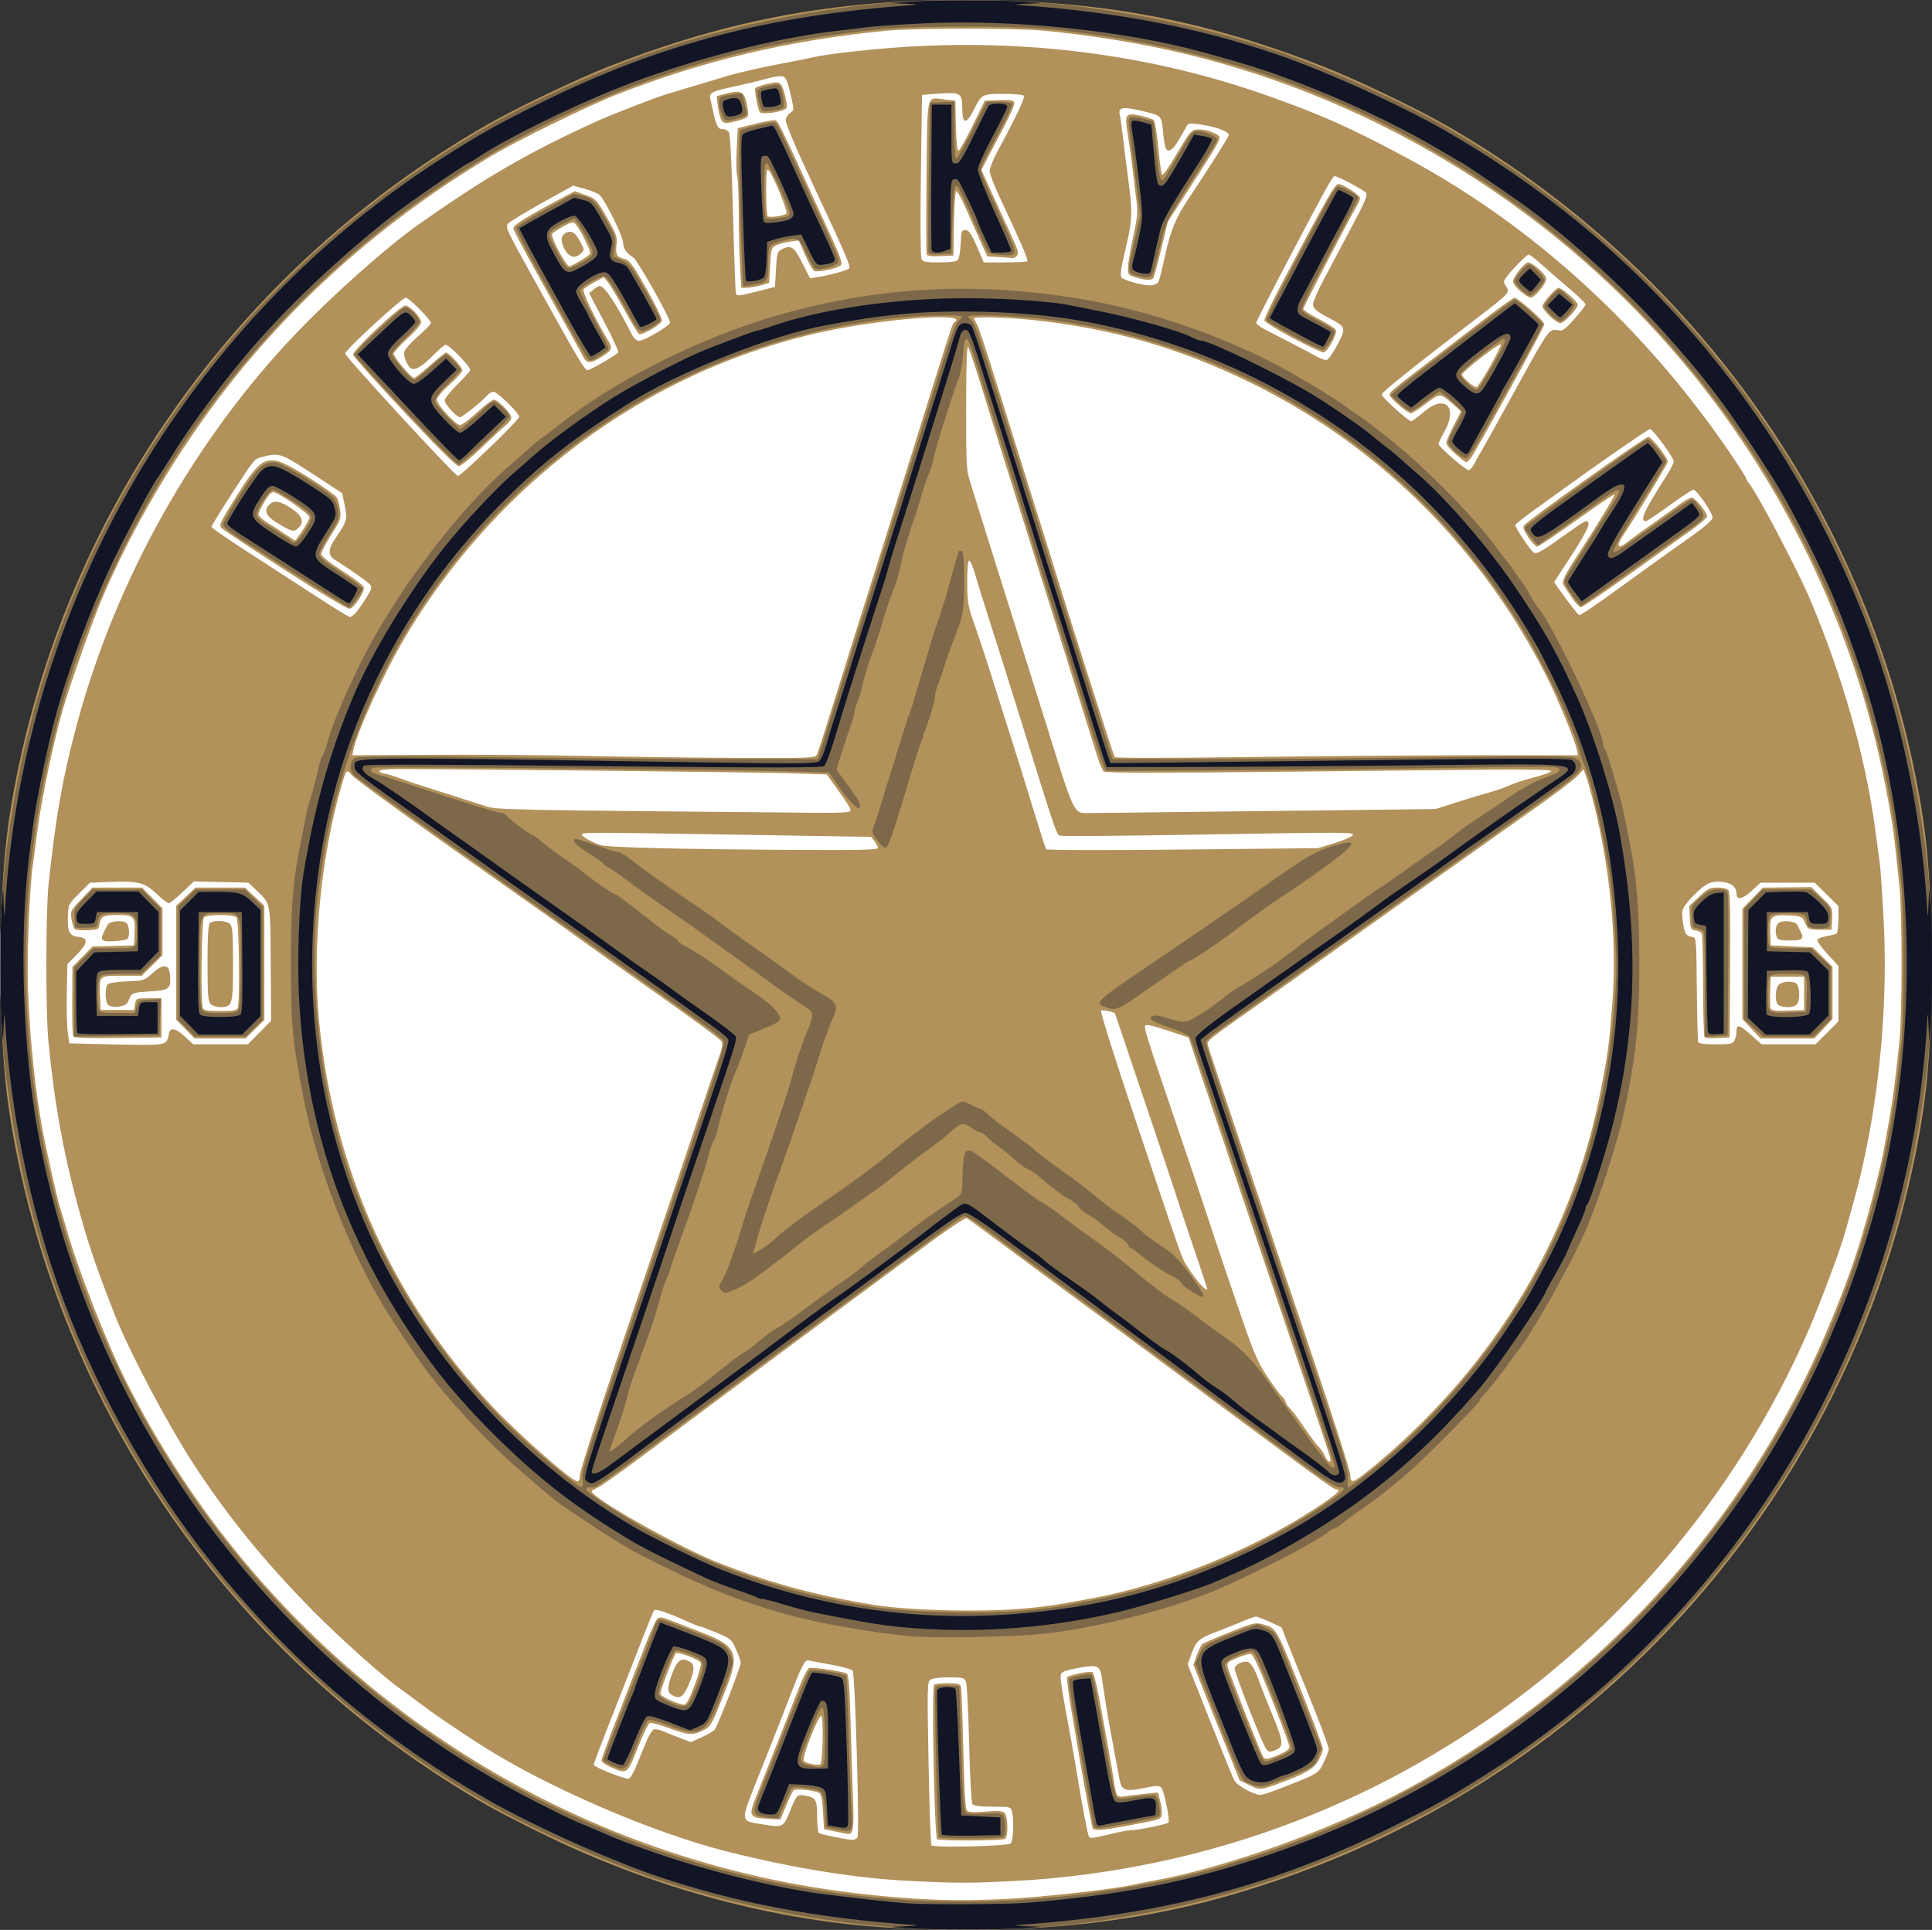 <?xml version="1.0" encoding="UTF-8" standalone="no"?>
<svg
   xmlns:dc="http://purl.org/dc/elements/1.1/"
   xmlns:cc="http://creativecommons.org/ns#"
   xmlns:rdf="http://www.w3.org/1999/02/22-rdf-syntax-ns#"
   xmlns:svg="http://www.w3.org/2000/svg"
   xmlns="http://www.w3.org/2000/svg"
   xmlns:sodipodi="http://sodipodi.sourceforge.net/DTD/sodipodi-0.dtd"
   xmlns:inkscape="http://www.inkscape.org/namespaces/inkscape"
   version="1.1"
   id="svg2"
   width="315.4"
   height="315.133"
   viewBox="0 0 315.4 315.133"
   sodipodi:docname="pepa.svg"
   inkscape:version="1.0.2 (e86c870879, 2021-01-15)">
  <rect x="0" y="0" width="315.4" height="315.133" fill="#333333" stroke="none"/>
  <defs
     id="defs6" />
  <sodipodi:namedview
     pagecolor="#ffffff"
     bordercolor="#666666"
     borderopacity="1"
     objecttolerance="10"
     gridtolerance="10"
     guidetolerance="10"
     inkscape:pageopacity="0"
     inkscape:pageshadow="2"
     inkscape:window-width="2289"
     inkscape:window-height="1376"
     id="namedview4"
     showgrid="false"
     fit-margin-top="0"
     fit-margin-left="0"
     fit-margin-right="0"
     fit-margin-bottom="0"
     inkscape:zoom="2.3026315"
     inkscape:cx="204.31342"
     inkscape:cy="219.89218"
     inkscape:window-x="329"
     inkscape:window-y="53"
     inkscape:window-maximized="0"
     inkscape:current-layer="g10" />
  <g
     inkscape:groupmode="layer"
     inkscape:label="Image"
     id="g10"
     transform="translate(117.335,102.599)"
     style="display:inline">
    <g
       id="g1017"
       transform="translate(-35.776,-2.026)"
       style="display:inline">
      <ellipse
         style="fill:#ffffff;fill-opacity:1"
         id="path1914"
         cx="76.019"
         cy="56.856"
         rx="157.578"
         ry="157.243" />
      <path
         style="display:inline;fill:#b2915b;fill-opacity:1;stroke-width:0.32"
         d="M 64.321,214.231 C 45.198,213.211 25.098,207.802 6.683,198.721 3.406,197.105 -0.482,195.092 -1.957,194.247 -43.285,170.589 -71.793,129.879 -79.693,83.237 c -1.246,-7.358 -1.722,-14.608 -1.722,-26.24 0,-11.632 0.476,-18.882 1.722,-26.24 7.9,-46.642 36.407,-87.352 77.735,-111.01 4.641,-2.657 14.403,-7.334 19.558,-9.372 22.447,-8.873 42.824,-12.003 69.28,-10.642 16.511,0.849 31.504,4.185 47.84,10.642 5.156,2.038 14.917,6.716 19.558,9.372 41.328,23.658 69.836,64.368 77.735,111.01 1.246,7.358 1.722,14.608 1.722,26.24 0,11.632 -0.476,18.882 -1.722,26.24 -6.264,36.985 -25.609,70.67 -54.414,94.753 -17.306,14.469 -37.197,24.937 -59.199,31.155 -16.084,4.546 -33.498,6.183 -54.081,5.085 z m 18.72,-4.746 c 5.673,-0.29 17.246,-1.588 20.232,-2.27 0.841,-0.192 2.176,-0.462 2.968,-0.6 11.971,-2.089 29.096,-8.207 41.428,-14.801 27.632,-14.773 49.755,-37.091 64.17,-64.733 3.919,-7.516 8.392,-18.45 10.442,-25.524 0.242,-0.836 0.663,-2.276 0.935,-3.2 0.746,-2.532 2.398,-9.168 2.689,-10.8 0.141,-0.792 0.556,-3.096 0.922,-5.12 0.366,-2.024 0.824,-5.12 1.019,-6.88 0.195,-1.76 0.503,-4.496 0.685,-6.08 0.445,-3.869 0.449,-21.283 0.006,-25.28 -0.195,-1.76 -0.5,-4.568 -0.677,-6.24 -0.346,-3.26 -0.681,-5.354 -1.662,-10.4 -4.96,-25.516 -16.994,-50.324 -34.073,-70.24 -21.623,-25.216 -51.283,-42.902 -83.644,-49.876 -5.99,-1.291 -12.726,-2.328 -19.36,-2.98 -4.971,-0.489 -21.297,-0.487 -26.24,0.003 -15.792,1.565 -29.665,4.868 -43.84,10.436 -4.633,1.82 -16.118,7.447 -20.32,9.955 -17.725,10.58 -32.756,23.946 -44.655,39.709 -7.728,10.237 -14.761,22.429 -19.355,33.553 -1.455,3.524 -4.898,13.354 -5.996,17.12 -1.52,5.214 -3.618,15.299 -4.228,20.32 -0.192,1.584 -0.489,3.816 -0.658,4.96 -0.588,3.962 -1.021,15.181 -0.803,20.8 0.314,8.087 1.227,16.714 2.432,22.964 0.779,4.041 2.455,11.412 2.855,12.556 0.154,0.44 0.589,1.88 0.967,3.2 1.973,6.885 6.533,18.551 9.756,24.96 23.184,46.094 67.997,77.549 119.044,83.558 9.625,1.133 16.196,1.378 24.96,0.93 z m -15.84,-2.907 C 58.312,206.147 48.453,204.578 37.441,201.84 25.103,198.773 7.589,191.202 -3.199,184.272 c -3.965,-2.547 -7.653,-5.071 -9.883,-6.762 -1.3,-0.986 -2.679,-2.009 -3.066,-2.273 -2.548,-1.738 -9.939,-8.336 -14.339,-12.8 -7.857,-7.971 -14.027,-15.564 -19.503,-24 -4.281,-6.596 -10.474,-18.333 -12.832,-24.32 -2.664,-6.763 -4.084,-10.851 -5.446,-15.68 -2.801,-9.93 -4.341,-18.205 -5.387,-28.96 -0.466,-4.786 -0.444,-21.254 0.034,-25.76 1.158,-10.914 2.257,-17.162 4.502,-25.6 6.382,-23.988 19.303,-47.016 36.276,-64.652 5.895,-6.125 14.498,-13.761 19.447,-17.261 11.048,-7.813 18.212,-11.964 29.398,-17.035 2.374,-1.076 9.525,-3.851 11.2,-4.345 0.616,-0.182 2.56,-0.766 4.32,-1.297 1.76,-0.532 4.424,-1.331 5.92,-1.776 1.496,-0.445 5.024,-1.252 7.84,-1.793 2.816,-0.541 5.408,-1.056 5.76,-1.146 1.786,-0.453 7.697,-1.167 13.12,-1.584 21.125,-1.625 42.046,1.042 61.12,7.792 9.022,3.193 13.928,5.392 23.199,10.402 20.339,10.99 38.376,27.487 52.279,47.819 1.356,1.983 2.554,3.855 2.662,4.16 0.108,0.305 0.378,0.771 0.6,1.035 1.293,1.538 7.95,14.206 9.922,18.88 5.281,12.518 8.991,25.554 10.566,37.12 0.276,2.024 0.628,4.616 0.783,5.76 0.155,1.144 0.457,5.575 0.671,9.848 0.748,14.912 -1.039,31.627 -4.849,45.352 -0.537,1.936 -1.193,4.304 -1.457,5.262 -0.746,2.705 -4.068,11.589 -5.989,16.018 -11.769,27.127 -32.028,50.807 -57.027,66.655 -8.601,5.453 -16.653,9.551 -25.92,13.194 -14.789,5.813 -31.064,9.287 -47.2,10.075 -6.869,0.336 -8.982,0.333 -16.32,-0.023 z m 16.24,-6.141 c 0.419,-0.333 0.555,-3.95 0.198,-5.28 -0.182,-0.681 -0.354,-0.72 -3.156,-0.72 -1.988,0 -3.068,-0.132 -3.282,-0.4 -0.183,-0.229 -0.415,-4.416 -0.545,-9.808 -0.125,-5.174 -0.355,-9.746 -0.513,-10.16 -0.267,-0.701 -0.456,-0.752 -2.793,-0.752 -1.507,0 -2.72,0.16 -3.041,0.4 -0.491,0.368 -0.514,1.461 -0.281,13.533 0.139,7.223 0.351,13.291 0.47,13.485 0.276,0.446 12.357,0.168 12.943,-0.298 z m -12.02,-0.707 c -0.45,-0.7 -0.912,-24.517 -0.489,-25.213 0.08,-0.132 1.064,-0.24 2.186,-0.24 1.668,0 2.069,0.102 2.201,0.56 0.089,0.308 0.259,4.88 0.379,10.16 0.139,6.122 0.344,9.757 0.567,10.032 0.27,0.335 0.951,0.382 3.014,0.21 1.908,-0.159 2.799,-0.112 3.134,0.167 0.603,0.5 0.661,4.108 0.069,4.301 -0.974,0.317 -10.857,0.337 -11.06,0.022 z m -12.989,-0.3 c 0.352,-0.916 -0.401,-26.713 -0.793,-27.185 -0.208,-0.25 -1.777,-0.698 -3.488,-0.996 -1.711,-0.297 -3.36,-0.611 -3.665,-0.696 -0.654,-0.183 -1.132,0.749 -3.309,6.444 -0.807,2.112 -2.843,7.284 -4.525,11.493 -3.501,8.765 -3.516,8.195 0.234,8.828 3.292,0.555 3.46,0.482 4.432,-1.925 1.182,-2.926 1.227,-2.976 2.511,-2.767 1.803,0.293 2.011,0.647 2.011,3.431 0,1.376 0.145,2.592 0.323,2.702 0.394,0.243 4.355,1.046 5.367,1.088 0.402,0.017 0.807,-0.171 0.902,-0.418 z m -3.712,-0.954 -1.76,-0.37 -0.16,-2.807 c -0.115,-2.011 -0.295,-2.89 -0.637,-3.101 -0.71,-0.437 -3.847,-0.764 -4.176,-0.435 -0.157,0.157 -0.7,1.291 -1.207,2.52 l -0.922,2.235 -2.049,-0.104 c -3.033,-0.155 -3.202,-0.454 -1.972,-3.492 0.553,-1.366 2.105,-5.292 3.449,-8.724 1.344,-3.432 2.973,-7.59 3.619,-9.239 0.646,-1.65 1.37,-3.075 1.607,-3.167 0.514,-0.199 5.589,0.552 6.174,0.914 0.302,0.187 0.463,2.3 0.624,8.192 0.119,4.367 0.296,10.024 0.393,12.571 0.173,4.561 0.023,5.501 -0.863,5.413 -0.198,-0.02 -1.153,-0.202 -2.121,-0.406 z m -1.989,-14.758 c 0.05,-2.083 -0.036,-3.914 -0.19,-4.068 -0.412,-0.412 -3.26,6.846 -2.876,7.329 0.279,0.35 1.895,0.702 2.656,0.578 0.186,-0.03 0.358,-1.634 0.411,-3.839 z m 46.949,15.2 c 1.408,-0.348 2.941,-0.634 3.406,-0.636 1.083,-0.005 5.804,-0.961 6.097,-1.236 0.311,-0.29 -0.695,-5.236 -1.167,-5.742 -0.316,-0.338 -0.835,-0.321 -2.839,0.092 -1.803,0.372 -2.621,0.416 -3.091,0.165 -0.69,-0.369 -0.692,-0.374 -1.452,-4.643 -0.282,-1.584 -0.644,-3.528 -0.804,-4.32 -0.376,-1.858 -1.186,-6.779 -1.428,-8.677 -0.317,-2.489 -0.63,-2.698 -3.356,-2.248 -1.278,0.211 -2.608,0.536 -2.957,0.723 -0.786,0.42 -0.81,0.198 1.188,11.002 0.26,1.408 0.757,4.288 1.103,6.4 0.803,4.895 1.628,9.195 1.824,9.513 0.221,0.357 0.624,0.312 3.475,-0.393 z m -2.879,-1.04 c -0.154,-0.443 -1.563,-7.953 -2.056,-10.96 -0.173,-1.056 -0.757,-4.485 -1.297,-7.62 -0.54,-3.135 -0.904,-5.825 -0.809,-5.978 0.221,-0.357 3.593,-1.064 4.118,-0.862 0.235,0.09 0.759,2.168 1.279,5.067 0.485,2.703 1.083,5.994 1.33,7.314 0.247,1.32 0.604,3.408 0.793,4.64 0.548,3.567 0.481,3.469 2.195,3.22 0.818,-0.119 2.304,-0.296 3.304,-0.395 l 1.818,-0.179 0.361,1.341 c 0.199,0.738 0.317,1.726 0.262,2.197 -0.097,0.837 -0.199,0.874 -4.739,1.723 -5.243,0.98 -6.361,1.064 -6.559,0.493 z m 30.455,-6.341 c 6.535,-2.559 6.359,-2.454 7.268,-4.312 0.46,-0.939 0.836,-1.92 0.836,-2.18 0,-0.469 -1.967,-5.681 -4.003,-10.607 -0.582,-1.408 -1.655,-4.077 -2.384,-5.93 l -1.326,-3.37 -1.904,-0.87 c -1.047,-0.478 -2.066,-0.87 -2.263,-0.87 -0.197,0 -1.169,0.343 -2.159,0.762 -0.99,0.419 -2.869,1.172 -4.174,1.673 -3.014,1.157 -3.415,1.503 -4.182,3.62 l -0.629,1.735 3.549,8.985 c 1.952,4.942 3.758,9.392 4.013,9.89 0.46,0.896 3.189,2.446 4.318,2.453 0.295,0.002 1.663,-0.438 3.04,-0.977 z m -5.028,-0.699 -1.428,-0.72 -3.769,-9.425 -3.769,-9.425 0.559,-1.554 c 0.307,-0.855 0.709,-1.679 0.894,-1.832 0.184,-0.153 2.193,-1.02 4.463,-1.928 3.949,-1.578 4.187,-1.633 5.492,-1.268 2.256,0.632 2.063,0.267 7.628,14.479 1.156,2.952 2.102,5.586 2.102,5.853 0,0.267 -0.29,1.054 -0.645,1.75 -0.722,1.415 -2.137,2.26 -6.436,3.845 -3.075,1.134 -3.271,1.143 -5.091,0.225 z m 5.372,-5.056 c 0.792,-0.342 1.36,-0.803 1.36,-1.102 0,-0.283 -1.314,-3.819 -2.921,-7.858 -2.244,-5.642 -3.05,-7.343 -3.477,-7.343 -0.306,0 -1.305,0.311 -2.221,0.692 -1.52,0.632 -1.647,0.764 -1.465,1.52 0.171,0.711 3.892,10.218 5.436,13.886 0.566,1.345 0.643,1.349 3.289,0.206 z m -2.463,-0.764 c -0.55,-0.663 -5.137,-12.388 -5.137,-13.132 0,-0.55 0.969,-1.128 1.891,-1.128 0.715,0 1.333,0.991 2.278,3.652 0.318,0.895 1.235,3.212 2.039,5.148 1.708,4.117 1.816,5.021 0.658,5.549 -1.051,0.479 -1.266,0.468 -1.728,-0.089 z m -102.855,2.86 c 0.43,-1.056 1.148,-2.809 1.596,-3.896 0.447,-1.087 1.02,-2.055 1.273,-2.152 0.253,-0.097 0.925,0.025 1.494,0.27 0.569,0.246 1.834,0.751 2.811,1.124 l 1.776,0.677 1.792,-0.82 c 0.985,-0.451 1.923,-0.996 2.083,-1.211 0.567,-0.762 4.253,-10.236 4.253,-10.931 0,-0.265 -0.339,-1.249 -0.754,-2.187 -0.724,-1.638 -0.851,-1.746 -3.193,-2.729 -1.341,-0.563 -2.566,-1.024 -2.721,-1.024 -0.156,0 -1.232,-0.43 -2.393,-0.956 -2.896,-1.313 -4.809,-1.944 -5.065,-1.672 -0.119,0.126 -0.966,2.173 -1.883,4.549 -0.917,2.376 -2.719,6.984 -4.003,10.24 -2.411,6.112 -3.987,10.234 -3.987,10.427 0,0.374 5.014,2.371 5.71,2.273 0.236,-0.033 0.782,-0.924 1.212,-1.98 z m -4.122,0.109 c -0.836,-0.369 -1.52,-0.861 -1.52,-1.095 0,-0.233 0.886,-2.699 1.969,-5.479 3.084,-7.917 3.612,-9.281 5.181,-13.354 0.809,-2.1 1.676,-4.024 1.927,-4.275 0.395,-0.395 0.751,-0.34 2.649,0.408 1.206,0.475 3.489,1.367 5.073,1.98 5.114,1.982 5.73,3.384 3.731,8.486 -2.571,6.561 -2.62,6.651 -3.929,7.319 -1.656,0.845 -2.532,0.786 -5.615,-0.378 -1.455,-0.549 -2.851,-0.919 -3.103,-0.823 -0.252,0.097 -1.137,1.914 -1.968,4.038 -1.7,4.346 -1.712,4.355 -4.396,3.172 z m 13.677,-13.381 c 0.659,-1.756 1.123,-3.386 1.032,-3.623 -0.209,-0.546 -3.772,-1.929 -4.106,-1.594 -0.344,0.346 -2.523,6.042 -2.523,6.595 0,0.438 2.843,1.753 3.88,1.794 0.371,0.015 0.862,-0.892 1.717,-3.171 z m -3.757,1.567 c -0.751,-0.437 -0.705,-1.382 0.178,-3.666 0.785,-2.031 1.457,-2.458 2.766,-1.757 0.881,0.472 0.833,1.481 -0.185,3.828 -0.876,2.021 -1.454,2.355 -2.758,1.595 z m 57.04,-14.052 c 3.781,-0.321 5.284,-0.54 11.36,-1.659 12.242,-2.254 26.153,-7.831 36.645,-14.693 3.589,-2.347 4.468,-3.171 3.382,-3.171 -0.425,0 -4.375,-2.882 -25.627,-18.698 -4.752,-3.536 -9.324,-6.932 -10.16,-7.546 -0.836,-0.614 -3.068,-2.263 -4.96,-3.664 -1.892,-1.401 -5.096,-3.767 -7.12,-5.258 -2.024,-1.491 -5.552,-4.101 -7.84,-5.801 -2.288,-1.7 -4.324,-3.185 -4.524,-3.299 -0.2,-0.115 -2.792,1.589 -5.76,3.786 -2.968,2.197 -7.124,5.269 -9.236,6.826 -10.217,7.536 -24.056,17.827 -38.56,28.676 -3.256,2.435 -6.316,4.583 -6.8,4.773 -0.484,0.19 -0.88,0.435 -0.88,0.545 0,1.065 13.969,8.982 20.32,11.516 8.407,3.354 16.086,5.455 25.657,7.018 5.654,0.923 17.197,1.234 24.103,0.647 z M 13.121,140.252 c 0,-0.586 2.892,-9.622 6.426,-20.08 3.534,-10.459 8.56,-25.351 11.17,-33.095 2.609,-7.744 4.985,-14.757 5.279,-15.584 0.319,-0.896 0.428,-1.694 0.27,-1.973 -0.262,-0.464 -4.338,-3.442 -15.145,-11.067 -3.08,-2.173 -6.32,-4.479 -7.2,-5.125 -0.88,-0.646 -3.544,-2.549 -5.92,-4.229 -2.376,-1.68 -10.368,-7.33 -17.76,-12.556 -7.392,-5.226 -13.82,-9.938 -14.285,-10.47 -0.963,-1.103 -0.961,-1.104 -1.718,1.484 -3.416,11.686 -4.857,26.652 -3.712,38.56 2.304,23.963 11.958,45.498 28.179,62.861 4.206,4.502 13.092,12.339 13.991,12.339 0.268,0 0.425,-0.393 0.425,-1.065 z m 127.794,0.038 c 2.872,-2.223 5.954,-4.942 9.117,-8.046 15.516,-15.224 25.806,-34.213 29.763,-54.928 1.173,-6.14 1.311,-7.158 1.814,-13.414 0.745,-9.255 0.043,-19.215 -2.067,-29.306 -0.694,-3.318 -1.776,-7.433 -2.307,-8.769 l -0.306,-0.769 -0.864,0.978 c -0.475,0.538 -3.384,2.765 -6.464,4.95 -3.08,2.184 -10.856,7.697 -17.28,12.251 -6.424,4.554 -14.632,10.382 -18.24,12.952 -3.608,2.57 -7.928,5.637 -9.6,6.814 -9.037,6.365 -9.027,6.357 -8.863,7.071 0.086,0.375 2.394,7.306 5.128,15.402 2.734,8.096 7.933,23.498 11.553,34.226 3.62,10.728 6.582,19.98 6.582,20.56 0,1.317 0.362,1.322 2.034,0.028 z m -5.325,-2.894 c -0.091,-0.396 -2.709,-8.208 -5.817,-17.36 -6.181,-18.198 -15.103,-44.588 -16.445,-48.64 l -0.847,-2.56 -3.469,-1.15 c -2.561,-0.849 -3.51,-1.045 -3.623,-0.749 -0.182,0.475 0.201,1.676 5.668,17.739 2.306,6.776 4.317,12.752 4.468,13.28 0.152,0.528 1.989,6.002 4.084,12.163 3.453,10.16 3.976,11.459 5.612,13.943 0.992,1.507 2.096,3.004 2.452,3.326 0.356,0.323 0.648,0.758 0.648,0.967 0,0.209 0.282,0.636 0.626,0.947 0.344,0.311 1.42,1.748 2.391,3.192 0.971,1.444 2.044,2.878 2.385,3.186 0.341,0.309 0.795,0.983 1.008,1.498 0.456,1.1 1.1,1.263 0.86,0.217 z m -20.069,-27.573 c 0,-0.073 -1.093,-3.349 -2.428,-7.28 -1.336,-3.931 -2.551,-7.579 -2.7,-8.107 -0.149,-0.528 -2.441,-7.366 -5.092,-15.197 -2.651,-7.83 -4.82,-14.26 -4.82,-14.289 0,-0.248 -2.101,-0.701 -2.305,-0.497 -0.146,0.146 2.338,8.032 5.521,17.524 7.949,23.705 7.615,22.76 8.569,24.252 1.582,2.474 3.255,4.32 3.255,3.593 z M -54.498,69.569 c 0.21,-0.165 0.426,-0.684 0.48,-1.153 0.15,-1.293 1.024,-1.213 2.6,0.24 l 1.411,1.301 h 4.454 4.454 l 1.902,-1.922 1.902,-1.922 -0.068,-9.303 c -0.076,-10.357 0.056,-9.708 -2.465,-12.133 l -1.165,-1.12 -4.462,-0.104 -4.462,-0.104 -1.871,1.784 c -1.029,0.981 -2.034,1.784 -2.234,1.784 -0.2,0 -1.111,-0.713 -2.024,-1.584 -1.919,-1.831 -2.972,-2.082 -7.921,-1.889 l -2.908,0.113 -1.769,1.769 c -1.765,1.765 -1.769,1.775 -1.832,3.885 -0.072,2.429 0.279,3.062 1.776,3.208 1.585,0.154 1.489,1.042 -0.31,2.868 l -1.551,1.574 -0.095,4.709 c -0.052,2.59 0.021,5.501 0.164,6.469 l 0.259,1.76 6.876,0.161 c 7.115,0.166 8.212,0.118 8.857,-0.388 z m -15.106,-0.9 c -0.116,-0.187 -0.192,-2.818 -0.171,-5.846 l 0.039,-5.506 1.647,-1.67 1.647,-1.67 3.381,-0.09 3.381,-0.09 0.096,-2.028 c 0.127,-2.675 -0.121,-2.932 -2.816,-2.932 -2.302,0 -2.741,0.24 -2.929,1.6 -0.101,0.731 -0.263,0.807 -1.871,0.883 -0.968,0.046 -1.918,-0.026 -2.111,-0.16 -0.193,-0.134 -0.448,-0.863 -0.566,-1.62 -0.21,-1.343 -0.17,-1.424 1.6,-3.28 l 1.815,-1.903 h 4.042 4.042 l 1.669,1.69 1.669,1.69 v 3.841 3.841 l -1.69,1.669 -1.69,1.669 h -3.264 c -3.784,0 -3.703,-0.082 -3.533,3.53 l 0.097,2.07 h 2.717 2.717 l 0.166,-0.96 c 0.165,-0.951 0.186,-0.96 2.243,-0.96 h 2.077 v 3.2 3.2 l -7.097,0.086 c -4.752,0.058 -7.167,-0.026 -7.307,-0.254 z m 18.313,-1.203 -1.508,-1.531 v -9.305 -9.305 l 1.586,-1.484 1.586,-1.484 h 4.027 4.027 l 1.586,1.484 1.586,1.484 v 9.328 9.328 l -1.531,1.508 -1.531,1.508 h -4.161 -4.161 z m 8.538,-3.455 c 0.388,-1.01 0.216,-14.384 -0.19,-14.79 -0.227,-0.227 -1.316,-0.384 -2.656,-0.384 -1.34,0 -2.429,0.157 -2.656,0.384 -0.406,0.406 -0.577,13.78 -0.19,14.79 0.155,0.405 0.723,0.506 2.846,0.506 2.123,0 2.69,-0.101 2.846,-0.506 z m -4.423,-0.637 c -0.422,-0.422 -0.503,-1.489 -0.503,-6.656 0,-4.359 0.112,-6.265 0.384,-6.537 0.551,-0.551 2.68,-0.474 3.273,0.119 0.422,0.422 0.503,1.478 0.503,6.537 0,6.725 -0.093,7.04 -2.08,7.04 -0.591,0 -1.301,-0.226 -1.577,-0.503 z m -16.744,0.133 c -0.517,-0.517 -0.516,-2.976 0.001,-3.399 0.22,-0.18 1.639,-0.377 3.153,-0.439 2.666,-0.109 2.795,-0.151 4.081,-1.313 2.009,-1.815 2.919,-1.491 2.917,1.04 -9.92e-4,1.512 -0.418,1.749 -3.385,1.92 -2.227,0.128 -2.834,0.271 -3.053,0.72 -0.15,0.308 -0.396,0.812 -0.546,1.12 -0.333,0.685 -2.586,0.934 -3.169,0.351 z m -0.479,-10.416 c -0.656,-0.165 -0.696,-0.479 -0.19,-1.459 0.203,-0.394 0.47,-0.932 0.592,-1.196 0.279,-0.601 2.443,-0.814 3.06,-0.301 0.563,0.467 0.607,2.515 0.058,2.685 -0.784,0.242 -2.969,0.41 -3.52,0.271 z M 201.59,69.338 c 0.182,-0.34 0.331,-0.98 0.331,-1.421 0,-1.308 0.442,-1.222 2.321,0.452 l 1.782,1.588 h 4.4 4.4 l 1.869,-1.869 1.869,-1.869 v -4.534 -4.534 l -1.78,-1.936 c -0.979,-1.065 -1.724,-2.106 -1.655,-2.313 0.069,-0.207 0.728,-0.479 1.465,-0.605 0.737,-0.126 1.482,-0.316 1.655,-0.423 0.173,-0.107 0.315,-1.163 0.315,-2.346 v -2.151 l -1.93,-1.91 -1.93,-1.91 h -4.427 -4.427 l -1.47,1.355 c -1.512,1.394 -2.455,1.536 -2.455,0.371 0,-1.124 -1.145,-1.886 -2.835,-1.886 -1.274,0 -1.791,0.188 -2.858,1.04 -0.717,0.572 -1.752,1.608 -2.3,2.303 -0.931,1.18 -0.983,1.38 -0.782,3.04 0.243,2.01 0.523,2.496 1.519,2.638 0.693,0.099 0.697,0.146 0.778,8.419 0.045,4.576 0.148,8.5 0.23,8.72 0.103,0.277 0.985,0.4 2.867,0.4 2.36,0 2.762,-0.082 3.05,-0.619 z m -4.882,-0.541 c -0.125,-0.125 -0.229,-3.911 -0.232,-8.414 -0.003,-4.503 -0.111,-8.352 -0.24,-8.554 -0.129,-0.202 -0.595,-0.418 -1.035,-0.48 -0.741,-0.104 -0.807,-0.256 -0.894,-2.056 l -0.094,-1.943 1.6,-1.497 c 1.406,-1.315 1.772,-1.497 3.015,-1.497 0.806,0 1.571,0.188 1.778,0.438 0.26,0.313 0.339,3.795 0.279,12.24 l -0.084,11.802 -1.933,0.094 c -1.063,0.051 -2.035,-0.009 -2.16,-0.133 z m 7.657,-1.386 -1.484,-1.586 v -9.002 -9.002 l 1.68,-1.728 1.68,-1.728 3.956,-0.038 3.956,-0.038 1.737,1.714 c 1.727,1.703 1.737,1.725 1.644,3.474 l -0.093,1.76 h -1.885 c -1.477,0 -1.945,-0.121 -2.16,-0.56 -0.151,-0.308 -0.398,-0.812 -0.548,-1.12 -0.212,-0.435 -0.756,-0.581 -2.429,-0.655 -2.856,-0.126 -3.11,0.11 -2.991,2.786 l 0.093,2.11 3.429,0.16 3.429,0.16 1.611,1.588 1.611,1.588 v 4.266 4.266 l -1.484,1.586 -1.484,1.586 h -4.392 -4.392 z m 8.596,-5.774 v -2.72 h -2.72 -2.72 l -0.095,2.37 c -0.052,1.304 -0.018,2.569 0.075,2.813 0.13,0.339 0.792,0.421 2.815,0.35 l 2.645,-0.093 z m -4.256,1.856 c -0.551,-0.551 -0.474,-2.68 0.119,-3.273 0.594,-0.594 2.405,-0.667 2.953,-0.119 0.211,0.211 0.384,0.974 0.384,1.696 0,1.613 -0.431,2.08 -1.92,2.08 -0.634,0 -1.325,-0.173 -1.536,-0.384 z m -0.19,-11.002 c -0.335,-0.872 -0.213,-1.96 0.263,-2.355 0.617,-0.512 2.782,-0.299 3.06,0.301 0.122,0.264 0.394,0.81 0.603,1.213 0.564,1.086 0.203,1.347 -1.866,1.347 -1.407,0 -1.915,-0.125 -2.061,-0.506 z M 61.754,37.877 c -0.004,-0.22 -0.256,-0.715 -0.56,-1.1 l -0.553,-0.7 -20.872,-0.34 c -25.59,-0.416 -26.328,-0.417 -26.328,-0.028 0,0.336 1.445,1.157 3.021,1.714 1.107,0.392 13.118,0.683 32.419,0.785 10.13,0.054 12.878,-0.017 12.873,-0.332 z m 74.456,-0.748 c 1.435,-0.436 2.785,-1.004 2.999,-1.262 0.484,-0.583 0.447,-0.583 -26.72,-0.132 -11.083,0.184 -20.464,0.257 -20.845,0.161 -0.768,-0.193 -0.391,0.905 -7.151,-20.819 -1.26,-4.048 -3.213,-10.24 -4.341,-13.76 -1.128,-3.52 -2.307,-7.31 -2.622,-8.423 -0.314,-1.113 -0.715,-1.977 -0.891,-1.92 -0.188,0.061 -0.31,1.545 -0.297,3.623 0.02,3.268 0.115,3.783 1.32,7.2 0.714,2.024 2.265,6.776 3.447,10.56 1.182,3.784 2.479,7.888 2.883,9.12 0.404,1.232 1.703,5.408 2.887,9.28 1.183,3.872 2.23,7.17 2.326,7.329 0.103,0.172 9.174,0.197 22.285,0.062 l 22.111,-0.227 z M 57.279,31.797 c -0.002,-0.448 -0.487,-1.228 -2.495,-4.009 l -1.377,-1.908 -6.463,-0.199 c -5.318,-0.164 -53.738,-0.684 -63.663,-0.684 -1.6,0 -2.834,0.137 -2.88,0.32 -0.044,0.176 0.28,0.364 0.72,0.419 0.44,0.054 1.52,0.369 2.4,0.699 1.686,0.633 2.391,0.865 8.8,2.895 2.2,0.697 4.72,1.504 5.6,1.795 1.627,0.537 3.578,0.574 53.04,1.016 4.874,0.043 6.32,-0.035 6.318,-0.344 z m 67.682,0.068 27.84,-0.327 3.36,-1.075 c 1.848,-0.591 4.296,-1.332 5.44,-1.646 1.144,-0.314 2.598,-0.825 3.231,-1.136 0.633,-0.311 2.437,-0.898 4.008,-1.304 1.571,-0.406 2.853,-0.882 2.849,-1.058 -0.005,-0.209 -3.728,-0.283 -10.728,-0.215 -5.896,0.058 -22.24,0.225 -36.32,0.372 -17.345,0.18 -25.728,0.161 -25.996,-0.061 -0.218,-0.18 -0.672,-1.211 -1.01,-2.292 C 97.298,22.041 95.915,17.629 94.561,13.317 93.208,9.005 91.404,3.245 90.553,0.517 89.702,-2.211 87.687,-8.619 86.076,-13.723 82.74,-24.295 80.978,-29.93 78.554,-37.782 c -0.934,-3.024 -1.85,-5.76 -2.036,-6.08 -0.243,-0.417 -0.341,2.32 -0.348,9.698 -0.009,9.964 0.014,10.352 0.752,12.64 0.419,1.298 1.292,4.089 1.941,6.201 0.649,2.112 1.66,5.352 2.248,7.2 0.587,1.848 1.814,5.736 2.725,8.64 0.912,2.904 2.206,7.008 2.877,9.12 0.671,2.112 1.822,5.784 2.559,8.16 4.497,14.505 4.449,14.402 6.684,14.397 0.641,-0.002 13.693,-0.15 29.005,-0.33 z m -73.172,-9.188 c 0.16,-0.308 1.382,-4.088 2.715,-8.4 C 55.838,9.965 57.568,4.421 58.349,1.957 61.491,-7.957 63.747,-15.131 66.551,-24.123 74.149,-48.486 73.914,-47.761 74.266,-47.978 76.312,-49.243 68.03,-48.963 58.401,-47.443 28.189,-42.672 1.038,-23.996 -15.279,3.237 -18.666,8.889 -23.277,18.907 -23.881,21.925 l -0.166,0.832 13.064,-0.078 c 7.185,-0.043 18.536,0.042 25.224,0.189 6.688,0.147 17.807,0.29 24.709,0.318 11.657,0.047 12.569,0.011 12.84,-0.509 z m 107.676,0.08 h 16.584 l -0.181,-0.904 c -0.291,-1.453 -3.021,-8.103 -4.752,-11.576 -10.538,-21.138 -27.419,-37.987 -48.395,-48.304 -11.49,-5.651 -22.671,-8.897 -35.36,-10.264 -4.275,-0.46 -9.92,-0.632 -9.92,-0.301 0,0.094 0.198,0.49 0.439,0.88 0.394,0.635 2.053,5.768 6.486,20.069 0.791,2.552 1.78,5.72 2.198,7.04 1.68,5.31 4.114,13.097 4.801,15.36 1.905,6.279 8.815,27.878 9.05,28.291 0.1,0.174 8.644,0.174 21.316,0 11.632,-0.16 28.613,-0.291 37.734,-0.291 z M -23.472,-0.523 c 0.351,-0.396 1.113,-1.478 1.692,-2.404 0.894,-1.43 0.989,-1.761 0.631,-2.192 -0.375,-0.452 -3.515,-2.67 -5.614,-3.964 -1.341,-0.827 -1.308,-1.762 0.135,-3.854 1.697,-2.459 1.813,-2.913 1.33,-5.191 l -0.408,-1.92 -4.823,-3.158 c -5.078,-3.325 -5.449,-3.455 -8.029,-2.805 -1.553,0.391 -1.267,0.045 -5.729,6.944 -1.514,2.341 -2.753,4.381 -2.753,4.533 0,0.152 2.976,2.197 6.614,4.543 3.638,2.347 8.642,5.588 11.12,7.203 2.478,1.615 4.661,2.947 4.85,2.96 0.189,0.013 0.632,-0.3 0.983,-0.696 z M -35.019,-7.476 c -5.445,-3.514 -10.107,-6.596 -10.36,-6.849 -0.486,-0.486 -0.259,-0.968 2.598,-5.498 4.277,-6.781 4.946,-6.946 11.518,-2.837 2.413,1.509 4.532,3.015 4.71,3.347 0.178,0.332 0.412,1.251 0.52,2.042 0.183,1.333 0.077,1.627 -1.444,4.023 -0.903,1.422 -1.641,2.833 -1.64,3.135 9.6e-4,0.347 1.247,1.351 3.374,2.719 1.855,1.193 3.456,2.387 3.557,2.652 0.261,0.681 -1.543,3.482 -2.305,3.576 -0.366,0.045 -4.764,-2.592 -10.528,-6.311 z m 2.851,-6.483 c 0.621,-0.922 1.129,-1.9 1.129,-2.175 0,-0.482 -4.685,-3.776 -5.777,-4.061 -0.374,-0.098 -0.841,0.354 -1.54,1.49 -0.552,0.897 -1.003,1.846 -1.003,2.109 0,0.263 0.684,0.899 1.52,1.414 0.836,0.515 2.168,1.375 2.96,1.911 0.792,0.537 1.472,0.978 1.511,0.982 0.039,0.003 0.579,-0.748 1.2,-1.67 z m -3.351,-0.753 c -2.603,-1.485 -3.138,-2.387 -2.057,-3.468 0.776,-0.776 1.754,-0.605 3.581,0.626 1.795,1.209 2.157,2.185 1.173,3.169 -0.676,0.676 -1.012,0.635 -2.697,-0.326 z M 178.241,-1.331 c 1.777,-1.218 3.167,-2.213 9.28,-6.646 1.848,-1.34 4.944,-3.549 6.88,-4.91 2.213,-1.555 3.555,-2.713 3.615,-3.119 0.102,-0.695 -2.575,-4.597 -3.155,-4.597 -0.188,0 -1.933,1.152 -3.879,2.56 -1.946,1.408 -3.669,2.56 -3.83,2.56 -1.096,0 -0.38,-1.577 3.399,-7.484 0.621,-0.971 1.129,-1.989 1.129,-2.264 0,-0.622 -3.424,-5.292 -3.88,-5.292 -0.281,0 -8.869,5.952 -14.52,10.064 -0.88,0.64 -2.896,2.096 -4.48,3.234 -1.584,1.138 -2.924,2.201 -2.979,2.362 -0.109,0.323 2.242,3.889 2.953,4.479 0.484,0.401 1.24,-0.034 5.949,-3.419 1.285,-0.924 2.463,-1.68 2.617,-1.68 0.951,0 0.375,1.384 -2.271,5.464 l -2.92,4.502 0.71,1.017 c 1.596,2.286 3.23,4.377 3.419,4.376 0.111,-3.2e-4 0.994,-0.544 1.962,-1.207 z m -3.264,-1.752 c -0.622,-0.924 -1.227,-1.856 -1.346,-2.071 -0.265,-0.479 0.358,-1.72 2.538,-5.049 3.088,-4.718 5.977,-9.482 5.836,-9.623 -0.077,-0.077 -2.858,1.805 -6.179,4.182 -3.321,2.377 -6.218,4.322 -6.436,4.322 -0.219,0 -0.858,-0.669 -1.421,-1.488 -0.767,-1.115 -0.944,-1.614 -0.707,-1.99 0.473,-0.75 19.697,-14.422 20.293,-14.433 0.478,-0.009 3.166,3.431 3.166,4.052 0,0.287 -5.578,9.496 -7.131,11.773 -1.455,2.133 -1.114,2.682 0.738,1.187 0.612,-0.494 2.337,-1.751 3.833,-2.792 1.496,-1.042 3.44,-2.437 4.32,-3.1 0.88,-0.664 1.84,-1.207 2.132,-1.208 0.557,-0.002 2.508,2.395 2.508,3.081 0,0.218 -1.116,1.188 -2.48,2.157 -1.364,0.969 -2.839,2.022 -3.278,2.341 -7.135,5.184 -14.543,10.34 -14.856,10.34 -0.22,0 -0.908,-0.756 -1.53,-1.68 z M -5.155,-24.174 c 3.67,-3.309 8.356,-7.987 8.356,-8.341 0,-0.592 -3.584,-4.088 -4.191,-4.088 -0.292,0 -0.728,0.24 -0.97,0.533 -0.722,0.876 -4.126,3.627 -4.488,3.627 -0.553,0 -2.511,-2.133 -2.511,-2.734 0,-0.307 0.936,-1.49 2.08,-2.628 1.144,-1.138 2.08,-2.197 2.08,-2.353 0,-0.617 -3.391,-4.094 -4.012,-4.114 -0.183,-0.006 -1.047,0.721 -1.92,1.614 -1.702,1.742 -2.941,2.535 -3.595,2.302 -0.637,-0.227 -1.424,-2.002 -1.23,-2.776 0.097,-0.385 1.116,-1.53 2.266,-2.546 1.15,-1.016 2.09,-1.973 2.09,-2.128 0,-0.531 -3.589,-4.158 -4.114,-4.157 -0.617,9.6e-4 -9.758,8.403 -9.908,9.107 -0.089,0.415 17.95,20.012 18.421,20.012 0.093,0 0.834,-0.599 1.646,-1.331 z m -10.403,-9.108 c -4.555,-4.861 -8.323,-9.077 -8.374,-9.369 -0.114,-0.652 7.728,-8.033 8.535,-8.033 0.744,0 2.599,1.955 2.595,2.735 -0.002,0.365 -0.933,1.465 -2.24,2.646 -1.23,1.112 -2.237,2.238 -2.237,2.503 0,0.531 2.871,3.946 3.324,3.952 0.156,0.002 1.33,-0.932 2.608,-2.076 1.278,-1.144 2.453,-2.08 2.611,-2.08 0.466,0 2.657,2.386 2.657,2.893 -9.6e-5,0.257 -0.936,1.303 -2.08,2.326 -1.245,1.113 -2.08,2.116 -2.08,2.499 0,0.779 3.09,4.122 3.806,4.118 0.282,-0.002 1.522,-0.931 2.754,-2.065 1.232,-1.134 2.463,-2.069 2.735,-2.077 0.644,-0.019 2.865,2.257 2.865,2.935 0,0.288 -0.396,0.835 -0.88,1.215 -0.484,0.381 -2.283,2.047 -3.999,3.703 -1.715,1.656 -3.389,3.011 -3.719,3.011 -0.373,0 -3.74,-3.35 -8.881,-8.838 z m 174.686,8.438 c 0.289,-0.572 0.745,-1.4 1.013,-1.84 0.268,-0.44 1.519,-2.672 2.781,-4.96 1.262,-2.288 2.969,-5.385 3.795,-6.882 4.56,-8.269 4.656,-8.396 6.072,-8.113 0.754,0.151 1.108,-0.095 2.679,-1.856 0.996,-1.116 1.811,-2.186 1.812,-2.377 6.4e-4,-0.191 -1.178,-1.343 -2.621,-2.56 -1.442,-1.217 -3.457,-2.969 -4.477,-3.893 -1.02,-0.924 -2.007,-1.68 -2.192,-1.68 -0.331,0 -2.887,2.627 -3.738,3.842 -0.371,0.53 -0.363,0.733 0.055,1.371 0.658,1.004 0.605,1.061 -4.946,5.318 -10.578,8.111 -15.36,11.951 -15.36,12.332 0,0.432 4.332,4.337 4.812,4.337 0.157,0 0.759,-0.406 1.337,-0.903 1.751,-1.504 2.592,-1.977 3.511,-1.977 1.763,0 2.02,2.039 0.58,4.591 -0.528,0.936 -0.96,1.848 -0.96,2.028 0,0.438 4.417,4.261 4.923,4.261 0.219,0 0.635,-0.468 0.924,-1.04 z m -3.047,-1.564 c -0.836,-0.716 -1.523,-1.539 -1.527,-1.829 -0.004,-0.29 0.536,-1.573 1.2,-2.851 l 1.207,-2.324 -1.28,-1.12 c -2.179,-1.907 -2.103,-1.904 -4.429,-0.143 -1.156,0.875 -2.269,1.592 -2.472,1.592 -0.54,0 -3.499,-2.55 -3.499,-3.016 0,-0.428 0.68,-1.004 5.6,-4.749 1.76,-1.339 5.72,-4.386 8.8,-6.77 3.08,-2.384 5.772,-4.337 5.982,-4.34 0.567,-0.008 4.898,3.82 4.898,4.329 0,0.485 -11.346,21.094 -12.103,21.985 -0.262,0.308 -0.562,0.555 -0.666,0.549 -0.105,-0.006 -0.874,-0.597 -1.71,-1.313 z m 5.612,-14.33 c 1.024,-1.806 1.816,-3.422 1.76,-3.591 -0.127,-0.38 -6.332,4.453 -6.332,4.932 0,0.459 1.992,2.151 2.395,2.034 0.173,-0.05 1.153,-1.569 2.177,-3.375 z m 9.748,-8.209 c -0.66,-0.626 -1.2,-1.344 -1.2,-1.596 0,-0.544 2.168,-3.021 2.644,-3.021 0.554,0 3.116,2.253 3.116,2.741 0,0.66 -2.219,3.02 -2.837,3.017 -0.288,-0.002 -1.063,-0.515 -1.723,-1.14 z m -4.8,-4.069 c -0.66,-0.565 -1.2,-1.288 -1.2,-1.607 1e-5,-0.74 1.885,-3.101 2.475,-3.101 0.707,0 2.953,2.018 2.959,2.659 0.008,0.78 -1.894,3.104 -2.528,3.089 -0.279,-0.007 -1.046,-0.475 -1.706,-1.04 z M 16.93,-41.429 c 1.246,-0.718 2.345,-1.435 2.443,-1.593 0.097,-0.158 -0.933,-2.4 -2.29,-4.984 l -2.468,-4.697 0.729,-0.59 c 0.401,-0.324 0.841,-0.59 0.978,-0.59 0.799,0 2.693,2.856 5.358,8.08 0.264,0.518 0.713,0.88 1.09,0.88 0.85,0 5.075,-2.481 5.064,-2.974 -0.017,-0.778 -5.334,-10.215 -5.987,-10.626 -1.155,-0.728 -1.684,-1.494 -1.684,-2.44 0,-0.94 -2.689,-6.454 -3.751,-7.69 -0.251,-0.292 -1.347,-0.772 -2.437,-1.067 l -1.981,-0.536 -4.955,2.755 c -2.725,1.515 -5.23,3.03 -5.565,3.365 -0.6,0.6 -0.535,0.745 3.96,8.872 7.481,13.525 8.438,15.142 8.963,15.142 0.149,0 1.289,-0.588 2.535,-1.306 z m -3.358,-1.014 c -0.289,-0.572 -1.212,-2.264 -2.052,-3.76 -6.26,-11.149 -9.279,-16.713 -9.279,-17.101 0,-0.494 1.952,-1.735 6.852,-4.355 l 3.172,-1.696 1.743,0.616 c 1.695,0.599 1.792,0.7 3.491,3.656 1.598,2.78 1.733,3.168 1.582,4.536 -0.178,1.618 0.037,1.962 1.44,2.296 0.679,0.162 1.343,1.09 3.464,4.84 1.443,2.552 2.575,4.894 2.516,5.204 -0.121,0.637 -3.292,2.466 -3.767,2.173 -0.17,-0.105 -1.214,-1.848 -2.321,-3.873 -1.107,-2.025 -2.325,-4.072 -2.707,-4.549 l -0.695,-0.866 -1.488,0.8 c -0.819,0.44 -1.632,0.97 -1.806,1.178 -0.288,0.342 1.832,4.788 3.939,8.262 0.844,1.391 0.75,1.669 -0.918,2.727 -1.922,1.219 -2.515,1.203 -3.166,-0.087 z m -0.479,-15.492 c 0.807,-0.469 1.57,-1.007 1.694,-1.195 0.214,-0.325 -1.638,-4.05 -2.448,-4.923 -0.307,-0.331 -0.687,-0.241 -1.959,0.461 -0.868,0.479 -1.675,1.014 -1.794,1.189 -0.331,0.489 2.257,5.32 2.849,5.32 0.105,0 0.851,-0.384 1.658,-0.852 z m -2.534,-2.032 c -0.693,-1.358 -0.529,-2.283 0.473,-2.668 0.776,-0.298 1.297,0.052 2.038,1.371 0.825,1.468 0.823,1.444 0.188,2.079 -0.932,0.932 -1.98,0.628 -2.699,-0.782 z m 126.206,15.71 c 1.436,-2.741 1.391,-2.938 -0.942,-4.163 -2.534,-1.331 -3.022,-1.733 -3.022,-2.495 0,-0.395 0.782,-2.196 1.739,-4.003 0.956,-1.807 2.985,-5.631 4.508,-8.498 2.29,-4.31 2.701,-5.296 2.373,-5.691 -0.399,-0.481 -4.579,-2.696 -5.087,-2.696 -0.353,0 -1.102,1.349 -7.487,13.473 -2.929,5.562 -5.326,10.278 -5.326,10.479 0,0.201 0.684,0.708 1.52,1.126 1.664,0.831 7.033,3.641 8.56,4.48 0.528,0.29 1.176,0.49 1.44,0.445 0.264,-0.045 1.04,-1.151 1.724,-2.457 z m -7.324,-1.154 c -2.464,-1.299 -4.525,-2.578 -4.581,-2.842 -0.055,-0.264 1.367,-3.258 3.161,-6.655 7.133,-13.505 8.336,-15.615 8.902,-15.615 0.766,0 3.558,1.816 3.557,2.313 -6.4e-4,0.224 -0.27,0.847 -0.598,1.385 -1.113,1.825 -8.681,16.397 -8.681,16.715 0,0.174 1.161,0.92 2.58,1.658 1.419,0.738 2.653,1.532 2.742,1.763 0.263,0.686 -1.416,3.689 -2.048,3.663 -0.305,-0.013 -2.571,-1.086 -5.035,-2.385 z m -87.2,-7.621 2.72,-0.691 0.16,-2.872 c 0.148,-2.665 0.218,-2.901 0.96,-3.282 1.482,-0.759 1.997,-0.412 3.337,2.252 l 1.257,2.498 1.303,-0.212 c 1.996,-0.325 4.757,-1.072 5.053,-1.367 0.338,-0.338 -0.304,-1.839 -5.908,-13.818 -2.762,-5.904 -4.402,-9.783 -4.402,-10.416 0,-0.388 0.309,-0.911 0.687,-1.162 0.651,-0.432 0.666,-0.548 0.293,-2.199 -0.79,-3.497 -0.953,-3.823 -1.907,-3.823 -0.482,0 -1.587,0.209 -2.455,0.465 -0.868,0.256 -3.018,0.775 -4.778,1.153 -4.053,0.872 -4.378,1.041 -4.14,2.154 0.964,4.5 1.119,4.867 2.06,4.867 0.309,0 0.724,0.196 0.923,0.435 0.242,0.291 0.473,4.657 0.698,13.2 0.185,7.021 0.396,12.945 0.468,13.165 0.166,0.508 0.378,0.487 3.671,-0.349 z m -2.99,-4.131 c -0.114,-1.98 -0.208,-5.931 -0.209,-8.779 -6.4e-4,-2.849 -0.118,-5.513 -0.26,-5.92 -0.142,-0.407 -0.178,-2.325 -0.08,-4.261 l 0.179,-3.52 2.88,-0.72 c 1.584,-0.396 3.059,-0.653 3.278,-0.571 0.477,0.179 0.874,1.009 9.514,19.945 1.132,2.48 1.417,3.398 1.153,3.716 -0.406,0.489 -3.653,1.211 -4.312,0.958 -0.245,-0.094 -0.919,-1.257 -1.498,-2.585 l -1.053,-2.414 -1.414,0.194 c -0.778,0.107 -1.796,0.376 -2.261,0.598 -0.802,0.383 -0.855,0.556 -1.007,3.273 l -0.16,2.868 -1.28,0.384 c -0.704,0.211 -1.726,0.396 -2.271,0.409 l -0.991,0.025 z m 7.578,-8.541 c 0.283,-0.283 -2.157,-6.247 -2.883,-7.048 -0.356,-0.392 -0.425,0.159 -0.425,3.387 0,2.12 0.108,3.964 0.24,4.096 0.286,0.288 2.685,-0.053 3.068,-0.435 z M 36.172,-81.062 c -0.2,-0.374 -0.447,-1.385 -0.549,-2.247 l -0.186,-1.567 1.242,-0.334 c 2.902,-0.78 3.356,-0.494 3.82,2.408 0.193,1.207 0.145,1.318 -0.706,1.654 -0.502,0.198 -1.44,0.451 -2.085,0.563 -0.985,0.171 -1.231,0.095 -1.536,-0.476 z m 6.29,-1.221 c -0.337,-0.592 -0.898,-3.601 -0.724,-3.883 0.107,-0.172 0.99,-0.492 1.963,-0.709 1.484,-0.332 1.839,-0.323 2.202,0.058 0.462,0.484 1.189,3.472 0.942,3.872 -0.383,0.619 -4.089,1.18 -4.383,0.662 z m 65.09,27.76 c 0.141,-0.264 0.632,-2.208 1.093,-4.32 0.878,-4.026 1.761,-6.193 3.716,-9.12 3.373,-5.051 6.68,-10.273 6.68,-10.55 0,-0.553 -1.791,-1.263 -4.188,-1.659 -1.971,-0.326 -2.375,-0.314 -2.609,0.072 -0.153,0.251 -0.709,1.22 -1.236,2.153 -1.013,1.792 -1.777,2.359 -2.218,1.646 -0.147,-0.237 -0.365,-1.486 -0.486,-2.776 -0.253,-2.696 -0.176,-2.625 -3.721,-3.444 -2.803,-0.647 -3.618,-0.511 -3.351,0.561 0.098,0.394 0.335,2.085 0.525,3.757 0.191,1.672 0.589,4.84 0.885,7.04 0.72,5.347 0.672,6.492 -0.481,11.36 -0.751,3.174 -0.897,4.252 -0.613,4.547 0.502,0.521 3.667,1.362 4.82,1.279 0.51,-0.036 1.043,-0.282 1.183,-0.546 z m -3.711,-0.758 c -1.22,-0.37 -1.279,-0.448 -1.253,-1.655 0.015,-0.697 0.395,-2.923 0.844,-4.947 0.653,-2.943 0.767,-4.064 0.572,-5.6 -0.135,-1.056 -0.423,-3.432 -0.641,-5.28 -0.218,-1.848 -0.587,-4.512 -0.82,-5.92 -0.542,-3.28 -0.36,-3.538 2.119,-2.996 0.957,0.209 1.912,0.537 2.121,0.728 0.213,0.195 0.546,2.177 0.757,4.508 0.207,2.288 0.484,4.277 0.616,4.421 0.132,0.143 1.235,-1.441 2.452,-3.52 2.063,-3.525 2.284,-3.788 3.281,-3.884 1.026,-0.099 2.642,0.362 3.464,0.988 0.51,0.388 0.101,1.136 -4.559,8.335 l -3.689,5.7 -1.081,4.441 c -0.594,2.443 -1.175,4.594 -1.29,4.78 -0.266,0.43 -1.261,0.396 -2.892,-0.099 z m -29.015,-2.856 c 0.189,-0.227 0.386,-1.415 0.439,-2.64 0.085,-1.966 0.17,-2.227 0.724,-2.227 0.667,0 1.002,0.511 2.256,3.44 l 0.788,1.84 h 3.471 c 1.909,0 3.555,-0.084 3.658,-0.187 0.186,-0.186 -1.207,-3.408 -4.457,-10.312 -0.937,-1.99 -1.704,-3.992 -1.704,-4.448 0,-0.456 0.632,-1.996 1.404,-3.421 2.816,-5.2 4.392,-8.515 4.197,-8.83 -0.112,-0.181 -1.574,-0.322 -3.331,-0.322 -3.509,0 -3.573,0.034 -4.836,2.56 -1.275,2.55 -1.914,2.434 -1.914,-0.347 0,-2.349 -0.304,-2.519 -4,-2.244 l -2.56,0.191 -0.187,13.12 c -0.103,7.216 -0.062,13.372 0.091,13.68 0.231,0.466 0.724,0.56 2.947,0.56 1.791,0 2.782,-0.136 3.013,-0.413 z m 6.667,-0.464 -1.869,-0.116 -1.051,-2.303 c -0.578,-1.267 -1.665,-3.716 -2.415,-5.443 -0.75,-1.727 -1.485,-3.02 -1.632,-2.872 -0.147,0.147 -0.308,2.568 -0.356,5.38 l -0.088,5.112 -2.12,0.094 c -1.52,0.067 -2.157,-0.023 -2.251,-0.32 -0.072,-0.228 -0.076,-5.924 -0.01,-12.658 0.137,-13.924 -0.084,-12.98 2.951,-12.609 l 1.75,0.214 0.09,4.08 c 0.054,2.47 0.217,4.08 0.412,4.08 0.177,0 1.218,-1.836 2.312,-4.08 l 1.99,-4.08 2.323,-0.094 c 1.791,-0.073 2.363,0.011 2.5,0.367 0.097,0.253 -0.651,2.024 -1.664,3.934 -1.012,1.91 -2.261,4.288 -2.774,5.285 l -0.933,1.812 2.082,4.588 c 1.145,2.524 2.538,5.57 3.095,6.769 0.805,1.734 0.934,2.274 0.631,2.64 -0.21,0.253 -0.544,0.433 -0.742,0.399 -0.198,-0.033 -1.202,-0.113 -2.229,-0.177 z"
         id="path1071" />
      <path
         style="display:inline;fill:#7d6949;fill-opacity:1;stroke-width:0.32"
         d="m 67.841,214.407 c -0.792,-0.068 -3.312,-0.276 -5.6,-0.461 C 50.697,213.009 36.93,210.121 25.441,206.227 17.228,203.443 5.355,198.113 -1.957,193.927 -43.078,170.388 -71.572,129.687 -79.336,83.397 c -1.685,-10.048 -2.087,-15.13 -2.087,-26.4 0,-11.27 0.402,-16.352 2.087,-26.4 7.765,-46.29 36.258,-86.991 77.379,-110.53 7.312,-4.186 19.185,-9.516 27.398,-12.3 11.298,-3.83 24.111,-6.541 36.8,-7.787 5.411,-0.531 22.429,-0.531 27.84,0 12.689,1.246 25.502,3.957 36.8,7.787 8.213,2.784 20.086,8.114 27.398,12.3 41.121,23.539 69.614,64.24 77.379,110.53 1.685,10.048 2.087,15.13 2.087,26.4 0,11.27 -0.402,16.352 -2.087,26.4 -7.765,46.29 -36.258,86.991 -77.379,110.53 -1.475,0.844 -5.363,2.857 -8.64,4.473 -17.166,8.465 -35.299,13.589 -55.078,15.564 -3.425,0.342 -20.107,0.667 -22.72,0.442 z m 25.28,-5.441 c 8.831,-0.982 19.761,-3.136 25.691,-5.063 0.742,-0.241 2.645,-0.834 4.229,-1.316 1.584,-0.483 4.68,-1.563 6.88,-2.4 26.795,-10.195 50.194,-27.536 67.561,-50.071 15.094,-19.586 25.141,-42.288 29.527,-66.72 0.458,-2.552 0.977,-5.972 1.153,-7.6 0.176,-1.628 0.48,-4.292 0.677,-5.92 0.466,-3.86 0.467,-22.249 0.002,-26.16 -0.199,-1.672 -0.517,-4.552 -0.707,-6.4 -0.948,-9.218 -4.685,-24.238 -8.517,-34.24 C 211.909,-17.034 200.789,-34.53 186.088,-49.677 174.988,-61.114 162.704,-70.445 148.641,-78.123 131.071,-87.715 111.195,-93.668 89.441,-95.853 c -4.951,-0.497 -21.915,-0.498 -26.88,-0.002 -18.196,1.82 -33.702,5.88 -49.499,12.96 -24.449,10.957 -45.984,28.699 -62.207,51.252 -8.746,12.157 -17.2,29.252 -21.434,43.339 -2.285,7.605 -4.534,17.682 -5.253,23.541 -0.194,1.584 -0.486,3.816 -0.648,4.96 -0.601,4.24 -1.03,15.291 -0.82,21.12 0.718,19.941 4.723,37.939 12.426,55.84 13.919,32.345 38.943,59.253 70.315,75.608 7.323,3.818 17.416,8.015 24,9.981 1.32,0.394 3.007,0.914 3.749,1.156 0.742,0.242 3.046,0.866 5.12,1.386 18.075,4.539 36.155,5.752 54.811,3.678 z m -21.383,-9.57 c -0.265,-0.422 -0.811,-23.721 -0.571,-24.348 0.143,-0.372 0.615,-0.462 2.03,-0.388 l 1.844,0.096 0.32,10.172 c 0.265,8.433 0.402,10.228 0.8,10.498 0.287,0.195 1.491,0.25 2.995,0.137 1.69,-0.126 2.661,-0.067 2.96,0.181 0.571,0.474 0.608,3.456 0.045,3.646 -0.907,0.306 -10.231,0.311 -10.423,0.005 z m -16.697,-1.252 -1.76,-0.348 -0.16,-2.63 c -0.108,-1.78 -0.321,-2.79 -0.658,-3.126 -0.295,-0.295 -1.363,-0.577 -2.626,-0.695 -2.119,-0.198 -2.13,-0.195 -2.513,0.726 -0.211,0.509 -0.716,1.687 -1.122,2.618 l -0.738,1.693 -1.692,-0.211 c -2.745,-0.342 -2.744,-0.333 -0.595,-5.748 1.045,-2.633 3.071,-7.739 4.501,-11.347 1.43,-3.608 2.723,-6.685 2.874,-6.837 0.345,-0.349 5.724,0.428 5.995,0.866 0.109,0.177 0.309,4.509 0.443,9.626 0.134,5.118 0.341,10.688 0.458,12.379 0.248,3.558 0.248,3.559 -2.408,3.034 z m -2.426,-10.302 c 0.428,-0.164 0.505,-0.871 0.501,-4.56 -0.003,-2.401 -0.138,-4.577 -0.302,-4.835 -0.324,-0.512 -0.497,-0.17 -2.716,5.383 -1.297,3.246 -1.268,3.466 0.513,3.887 1.459,0.345 1.433,0.343 2.003,0.124 z m 44.252,9.074 c -0.098,-0.572 -0.636,-3.632 -1.195,-6.8 -2.233,-12.65 -2.827,-16.291 -2.693,-16.509 0.246,-0.398 3.381,-1.021 3.669,-0.73 0.262,0.266 0.786,2.972 2.771,14.316 0.489,2.793 1.053,5.303 1.254,5.578 0.325,0.444 0.671,0.452 3.095,0.075 1.501,-0.234 2.942,-0.343 3.202,-0.244 0.53,0.203 1.077,3.051 0.658,3.429 -0.286,0.258 -8.899,1.923 -9.947,1.923 -0.466,0 -0.682,-0.276 -0.813,-1.04 z m 25.634,-6.227 c -1.409,-0.579 -1.165,-0.09 -5.517,-11.067 l -3.399,-8.574 0.634,-1.432 c 0.554,-1.253 0.885,-1.545 2.649,-2.33 1.108,-0.494 3.111,-1.295 4.451,-1.78 l 2.436,-0.882 1.511,0.747 c 1.695,0.837 0.907,-0.801 6.715,13.962 l 2.178,5.535 -0.545,1.428 c -0.624,1.634 -0.593,1.614 -5.332,3.518 -3.873,1.557 -4.054,1.584 -5.779,0.876 z m 4.818,-4.445 c 1.056,-0.458 1.988,-1.012 2.073,-1.232 0.163,-0.425 -5.552,-14.928 -6.181,-15.686 -0.314,-0.379 -0.558,-0.381 -1.593,-0.016 -2.097,0.74 -3.215,1.44 -3.215,2.014 3.2e-4,0.652 5.631,14.731 6.133,15.336 0.463,0.558 0.573,0.542 2.784,-0.417 z m -108.997,1.469 c -0.748,-0.336 -1.36,-0.736 -1.36,-0.89 0,-0.154 1.129,-3.148 2.509,-6.653 4.583,-11.64 5.811,-14.831 5.811,-15.103 0,-0.148 0.183,-0.519 0.407,-0.825 0.379,-0.519 0.634,-0.468 3.76,0.749 7.192,2.8 7.335,2.875 8.008,4.195 0.344,0.674 0.625,1.432 0.625,1.686 0,0.254 -0.798,2.527 -1.774,5.053 -2.596,6.719 -3.461,7.242 -8.7,5.261 -2.493,-0.943 -3.162,-1.088 -3.479,-0.758 -0.216,0.225 -1.043,2.065 -1.839,4.089 -1.607,4.09 -1.74,4.197 -3.969,3.197 z m 13.774,-12.791 c 1.605,-4.012 1.544,-4.351 -0.975,-5.356 -1.1,-0.439 -2.186,-0.727 -2.413,-0.64 -0.447,0.172 -2.796,6.105 -2.791,7.048 0.004,0.698 2.961,2.154 4.164,2.051 0.694,-0.06 0.961,-0.471 2.014,-3.103 z m 34.627,-8.347 c -6.948,-0.718 -15.233,-2.205 -20.161,-3.617 -7.169,-2.054 -12.139,-3.986 -19.36,-7.527 -6.482,-3.178 -7.501,-3.789 -17.23,-10.338 -0.444,-0.299 -1.464,-1.114 -2.268,-1.811 -0.804,-0.698 -2.614,-2.25 -4.022,-3.449 -5.507,-4.691 -12.521,-12.256 -16.427,-17.716 -1.04,-1.454 -4.029,-5.934 -5.338,-8 -6.173,-9.745 -11.61,-23.56 -13.917,-35.36 -1.816,-9.287 -2.05,-11.751 -2.064,-21.76 -0.013,-9.165 0.256,-13.012 1.287,-18.4 1.17,-6.109 1.475,-7.564 1.712,-8.16 0.274,-0.689 1.169,-4.05 1.596,-5.994 0.144,-0.657 0.404,-1.377 0.576,-1.6 0.173,-0.223 0.566,-1.327 0.874,-2.453 1.039,-3.798 4.726,-12.01 7.749,-17.258 6.028,-10.465 14.324,-21.01 21.47,-27.291 1.189,-1.045 2.93,-2.58 3.869,-3.412 0.939,-0.832 1.947,-1.643 2.24,-1.803 0.293,-0.16 1.037,-0.705 1.653,-1.211 9.29,-7.635 23.665,-14.888 36.961,-18.648 16.181,-4.576 31.839,-5.382 48.959,-2.518 10.132,1.694 20.879,5.214 30.4,9.954 4.015,1.999 11.132,6.243 13.12,7.822 0.176,0.14 1.112,0.784 2.08,1.431 1.478,0.988 5.171,3.896 7.416,5.839 5.256,4.549 11.539,11.09 14.469,15.062 0.973,1.32 1.97,2.616 2.215,2.88 0.245,0.264 0.709,0.912 1.032,1.44 0.322,0.528 0.841,1.25 1.153,1.605 0.312,0.355 0.946,1.363 1.409,2.24 0.463,0.877 1.1,1.883 1.415,2.235 2.251,2.515 10.572,19.988 10.572,22.2 0,0.304 0.129,0.689 0.286,0.856 0.253,0.269 0.834,2.117 2.41,7.664 0.413,1.453 0.943,3.921 1.788,8.32 1.014,5.281 1.392,10.288 1.413,18.72 0.025,10.058 -0.538,15.568 -2.518,24.64 -1.102,5.051 -4.141,14.376 -6.269,19.238 -2.647,6.048 -8.987,17.234 -11.348,20.023 -0.177,0.209 -0.682,0.903 -1.122,1.54 -1.023,1.482 -3.512,4.628 -4.24,5.357 -0.308,0.309 -0.56,0.676 -0.56,0.817 0,0.366 -9.045,9.501 -11.52,11.635 -3.182,2.744 -5.397,4.486 -7.68,6.039 -1.144,0.778 -2.553,1.815 -3.131,2.303 -0.578,0.488 -1.217,0.887 -1.419,0.887 -0.203,0 -0.666,0.272 -1.029,0.605 -1.743,1.597 -14.402,8.031 -20.01,10.17 -7.598,2.899 -17.857,5.426 -25.93,6.388 -4.83,0.575 -18.567,0.828 -22.559,0.415 z m 18.719,-4.136 c 4.249,-0.361 6.042,-0.638 12.64,-1.959 12.564,-2.514 25.551,-7.97 36.618,-15.382 3.282,-2.198 3.805,-2.821 2.369,-2.822 -0.665,-6.4e-4 -2.53,-1.205 -6.987,-4.512 -5.241,-3.889 -14.852,-11.026 -33.565,-24.927 -2.488,-1.848 -5.889,-4.358 -7.559,-5.577 -1.67,-1.22 -4.443,-3.278 -6.162,-4.574 -5.758,-4.341 -6.653,-4.901 -7.294,-4.558 -0.32,0.171 -2.57,1.794 -5.001,3.605 -2.43,1.811 -6.27,4.655 -8.533,6.319 -4.215,3.1 -12.515,9.256 -25.806,19.141 -22.355,16.626 -20.18,15.084 -21.276,15.084 -0.539,0 -0.811,0.148 -0.732,0.4 0.219,0.698 7.855,5.562 12.538,7.985 6.048,3.131 9.998,4.824 15.55,6.665 6.237,2.068 11.074,3.237 18.457,4.46 5.6,0.928 17.733,1.248 24.743,0.653 z M 13.537,140.917 c -0.15,-1.402 0.174,-2.419 10.59,-33.2 C 35.716,73.467 36.89,69.85 36.576,69.351 36.4,69.073 34.542,67.61 32.448,66.101 29.149,63.724 4.778,46.426 1.083,43.839 -6.338,38.643 -23.32,26.473 -23.758,26.037 c -0.815,-0.813 -0.731,-2.367 0.154,-2.841 0.552,-0.295 6.299,-0.317 25.04,-0.095 13.378,0.158 30.216,0.29 37.418,0.292 l 13.094,0.004 1.725,-5.44 c 0.949,-2.992 2.45,-7.744 3.335,-10.56 0.885,-2.816 2.474,-7.856 3.531,-11.2 2.155,-6.823 2.723,-8.633 5.069,-16.16 0.905,-2.904 2.197,-7.008 2.87,-9.12 0.674,-2.112 2.253,-7.152 3.51,-11.2 1.485,-4.784 2.503,-7.546 2.908,-7.891 0.343,-0.292 0.623,-0.616 0.623,-0.72 0,-0.305 -6.374,-0.216 -9.966,0.139 -33.29,3.295 -62.661,21.813 -80.437,50.712 -6.746,10.968 -12.195,25.737 -13.932,37.76 -0.153,1.056 -0.421,2.856 -0.597,4 -1.522,9.908 -0.849,24.091 1.708,35.981 4.119,19.151 14.5,37.983 28.671,52.007 4.322,4.278 11.74,10.572 12.458,10.572 0.141,0 0.191,-0.612 0.111,-1.36 z m 126.818,0.182 c 8.622,-6.484 17.52,-15.96 23.9,-25.453 7.832,-11.655 12.745,-23.351 15.697,-37.369 1.656,-7.864 2.601,-17.69 2.292,-23.84 -0.264,-5.262 -0.749,-10.817 -1.145,-13.12 -1.2,-6.969 -3.119,-15.102 -3.966,-16.8 -0.219,-0.44 -0.566,-1.487 -0.771,-2.326 -0.977,-3.998 -5.696,-14.071 -9.474,-20.223 -17.507,-28.505 -46.563,-47.059 -79.206,-50.579 -4.318,-0.466 -11.2,-0.64 -11.2,-0.284 0,0.104 0.282,0.428 0.627,0.72 0.426,0.361 1.813,4.319 4.332,12.371 2.038,6.512 4.338,13.856 5.111,16.32 0.773,2.464 2.005,6.424 2.737,8.8 0.732,2.376 2.315,7.416 3.517,11.2 1.202,3.784 3.071,9.688 4.152,13.12 1.081,3.432 2.22,7.032 2.531,8 l 0.565,1.76 13.413,-0.004 c 7.377,-0.003 24.285,-0.131 37.573,-0.286 23.897,-0.278 24.168,-0.275 24.938,0.358 1.384,1.139 0.598,2.11 -4.875,6.019 -5.342,3.816 -16.213,11.554 -17.298,12.312 -2.63,1.838 -28.885,20.483 -36.299,25.778 -1.107,0.791 -2.092,1.643 -2.188,1.894 -0.164,0.428 2.402,8.224 14.385,43.688 2.706,8.008 5.818,17.224 6.916,20.48 1.581,4.689 1.966,6.203 1.847,7.28 -0.082,0.748 -0.043,1.36 0.086,1.36 0.129,0 0.939,-0.53 1.801,-1.178 z m -4.034,-2.365 c 0,-0.188 -1.084,-3.536 -2.409,-7.44 -1.325,-3.904 -4.196,-12.426 -6.379,-18.938 -8.433,-25.147 -14.496,-42.961 -14.819,-43.538 -0.207,-0.371 -1.48,-0.984 -3.305,-1.592 -1.632,-0.544 -3.025,-1.161 -3.094,-1.369 -0.22,-0.661 0.842,-0.788 2.41,-0.287 3.181,1.015 3.238,1.009 5.88,-0.659 1.343,-0.848 2.957,-1.994 3.587,-2.547 0.629,-0.553 1.834,-1.397 2.677,-1.877 3.194,-1.818 5.935,-3.7 9.533,-6.546 0.704,-0.557 3.234,-2.401 5.621,-4.098 2.388,-1.697 4.929,-3.517 5.648,-4.045 0.719,-0.528 1.717,-1.207 2.219,-1.509 0.502,-0.302 2.208,-1.488 3.792,-2.635 1.584,-1.147 3.672,-2.611 4.64,-3.253 0.968,-0.642 2.408,-1.705 3.2,-2.361 0.792,-0.656 2.448,-1.851 3.68,-2.654 1.232,-0.803 3.752,-2.5 5.6,-3.771 2.114,-1.454 4.241,-2.619 5.735,-3.143 2.505,-0.878 3.091,-1.424 1.878,-1.746 -0.403,-0.107 -4.981,-0.116 -10.173,-0.021 -16.064,0.297 -62.828,0.712 -63.22,0.562 -0.204,-0.078 -1.412,-3.483 -2.683,-7.565 C 95.066,13.617 93.262,7.901 92.329,4.997 91.396,2.093 89.671,-3.379 88.494,-7.163 c -3.285,-10.57 -6.814,-21.831 -8.171,-26.08 -0.675,-2.112 -1.755,-5.568 -2.401,-7.68 -1.594,-5.214 -1.954,-5.514 -2.245,-1.877 -0.125,1.56 -0.488,3.485 -0.807,4.277 -0.932,2.318 -3.739,11.245 -3.975,12.64 -0.119,0.704 -0.473,1.856 -0.788,2.56 -0.314,0.704 -0.897,2.432 -1.296,3.84 -0.398,1.408 -0.915,3.064 -1.148,3.68 -0.233,0.616 -0.589,1.696 -0.79,2.4 -0.202,0.704 -0.511,1.712 -0.688,2.24 -0.177,0.528 -0.518,1.935 -0.758,3.127 -0.24,1.192 -0.787,2.992 -1.216,4 -0.428,1.008 -1.17,3.201 -1.648,4.873 -0.478,1.672 -1.261,4.048 -1.741,5.28 -0.48,1.232 -1.128,3.32 -1.441,4.64 -0.313,1.32 -0.769,2.873 -1.014,3.451 -0.245,0.578 -0.446,1.295 -0.446,1.594 0,0.299 -0.272,1.266 -0.605,2.149 -0.333,0.883 -0.994,2.854 -1.469,4.378 l -0.864,2.772 1.949,2.655 c 1.927,2.625 2.224,3.273 1.659,3.623 -0.311,0.192 -2.167,-1.927 -3.806,-4.345 l -1.006,-1.484 -7.129,-0.19 c -10.477,-0.279 -66.068,-0.772 -66.999,-0.594 -1.079,0.206 -0.803,0.799 0.535,1.15 0.602,0.158 3.615,1.117 6.695,2.132 7.794,2.568 12.96,4.151 13.549,4.151 0.275,0 0.616,0.209 0.759,0.464 0.251,0.448 3.78,3.056 4.136,3.056 0.096,0 0.918,0.616 1.826,1.368 0.908,0.752 2.511,1.94 3.563,2.64 1.052,0.7 2.132,1.468 2.4,1.706 1.116,0.994 5.194,3.886 5.479,3.886 0.301,0 2.189,1.365 5.089,3.678 2.453,1.957 3.323,2.593 4.4,3.217 0.572,0.331 1.04,0.713 1.04,0.847 0,0.134 0.547,0.524 1.216,0.865 1.411,0.72 4.517,2.785 7.264,4.831 1.056,0.786 2.784,1.996 3.84,2.687 2.583,1.692 4.32,3.38 4.32,4.197 0,0.539 -0.5,0.877 -2.517,1.701 l -2.517,1.029 -0.886,2.634 c -0.488,1.449 -1.137,3.138 -1.444,3.754 -0.563,1.132 -2.404,7.153 -2.86,9.354 -0.136,0.657 -0.406,1.386 -0.601,1.621 -0.195,0.235 -0.566,1.281 -0.825,2.326 -0.577,2.328 -2.525,8.151 -4.862,14.539 -0.612,1.672 -1.228,3.473 -1.369,4.002 -0.141,0.529 -0.415,1.249 -0.609,1.6 -0.194,0.351 -0.593,1.502 -0.886,2.558 -1.039,3.739 -1.492,5.154 -2.609,8.16 -0.621,1.672 -1.308,3.544 -1.527,4.16 -0.218,0.616 -0.577,1.624 -0.797,2.24 -0.22,0.616 -0.515,1.696 -0.656,2.4 -0.141,0.704 -0.846,2.927 -1.566,4.941 -0.72,2.013 -1.309,3.709 -1.309,3.767 0,0.228 1.62,-0.971 2.745,-2.032 1.594,-1.504 5.49,-4.365 8.629,-6.338 2.725,-1.713 2.796,-1.765 7.454,-5.477 1.643,-1.31 3.108,-2.381 3.254,-2.381 0.147,0 1.178,-0.773 2.293,-1.718 1.114,-0.945 2.53,-1.973 3.146,-2.284 0.616,-0.311 2.472,-1.59 4.124,-2.842 1.652,-1.252 3.74,-2.783 4.64,-3.404 3.1,-2.137 3.88,-2.716 5.168,-3.832 0.711,-0.616 2.121,-1.696 3.134,-2.4 1.013,-0.704 2.952,-2.154 4.308,-3.222 2.105,-1.658 4.945,-3.651 7.944,-5.574 0.687,-0.441 0.749,-0.723 0.832,-3.806 0.114,-4.204 0.43,-4.544 2.712,-2.915 0.846,0.604 1.682,1.216 1.858,1.36 0.436,0.358 4.121,3.177 6.08,4.651 0.88,0.662 1.96,1.38 2.4,1.595 0.44,0.215 2.024,1.328 3.52,2.473 1.496,1.145 3.599,2.693 4.672,3.44 2.137,1.486 4.371,3.216 7.328,5.677 2.723,2.267 4.99,3.955 5.92,4.41 0.44,0.215 2.024,1.329 3.52,2.474 1.496,1.146 3.656,2.718 4.8,3.494 2.557,1.734 4.823,4.069 7.012,7.223 0.916,1.32 2.153,3.048 2.748,3.84 0.596,0.792 1.837,2.52 2.759,3.84 0.922,1.32 2.046,2.863 2.499,3.428 0.452,0.566 1.157,1.466 1.567,2 0.752,0.982 1.336,1.257 1.336,0.629 z m -23.395,-28.437 c -0.811,-0.51 -1.559,-1.144 -1.661,-1.411 -0.102,-0.266 -0.806,-0.781 -1.565,-1.144 -1.359,-0.651 -4.188,-2.581 -5.646,-3.855 -0.411,-0.359 -0.869,-0.652 -1.018,-0.652 -0.149,0 -0.352,-0.255 -0.451,-0.566 -0.099,-0.311 -0.717,-0.851 -1.373,-1.2 -0.656,-0.349 -1.849,-1.21 -2.651,-1.914 -0.802,-0.704 -1.995,-1.565 -2.651,-1.914 -0.656,-0.349 -1.264,-0.853 -1.351,-1.12 -0.087,-0.267 -0.77,-0.832 -1.518,-1.254 -1.416,-0.799 -2.532,-1.632 -4.812,-3.59 -0.742,-0.637 -1.67,-1.258 -2.063,-1.38 -0.393,-0.122 -1.329,-0.803 -2.08,-1.514 -0.751,-0.711 -1.87,-1.621 -2.486,-2.022 -0.616,-0.401 -1.469,-1.107 -1.896,-1.568 -0.427,-0.461 -0.947,-0.838 -1.155,-0.838 -0.209,0 -0.911,-0.361 -1.561,-0.802 -1.357,-0.921 -1.68,-0.831 -3.749,1.038 -0.696,0.629 -2.114,1.733 -3.151,2.454 -1.037,0.721 -3.227,2.397 -4.866,3.725 -1.639,1.328 -3.341,2.653 -3.781,2.944 -0.44,0.291 -1.808,1.255 -3.04,2.142 -1.232,0.887 -3.456,2.421 -4.943,3.409 -1.487,0.988 -3.608,2.538 -4.714,3.444 -1.106,0.906 -2.841,2.263 -3.857,3.018 -1.015,0.754 -2.494,1.855 -3.286,2.447 -0.792,0.592 -2.205,1.4 -3.14,1.797 -1.595,0.677 -1.734,0.688 -2.24,0.181 -0.506,-0.506 -0.495,-0.617 0.176,-1.784 0.394,-0.684 0.941,-1.939 1.216,-2.788 0.275,-0.849 0.621,-1.832 0.769,-2.184 0.148,-0.352 0.633,-1.864 1.079,-3.36 0.446,-1.496 1.173,-3.728 1.616,-4.96 2.602,-7.231 6.383,-18.447 6.634,-19.68 0.309,-1.516 2.032,-6.638 2.692,-8 0.213,-0.44 0.471,-1.243 0.574,-1.785 0.176,-0.929 0.066,-1.062 -1.954,-2.367 -1.178,-0.76 -3.293,-2.233 -4.701,-3.272 -1.408,-1.04 -3.856,-2.813 -5.44,-3.94 -1.584,-1.127 -4.032,-2.884 -5.44,-3.905 -1.408,-1.02 -3.352,-2.398 -4.32,-3.062 -4.499,-3.084 -6.725,-4.665 -8.53,-6.06 -1.075,-0.83 -2.331,-1.681 -2.792,-1.891 -0.461,-0.21 -0.838,-0.488 -0.838,-0.617 0,-0.13 -1.08,-0.909 -2.4,-1.731 -1.32,-0.823 -2.4,-1.702 -2.4,-1.953 0,-0.62 0.048,-0.612 3.613,0.663 1.723,0.616 3.38,1.12 3.681,1.12 0.302,0 1.412,0.697 2.467,1.548 1.968,1.589 5.284,3.929 10.079,7.114 1.496,0.994 3.327,2.295 4.069,2.892 0.742,0.597 2.802,2.093 4.579,3.325 1.776,1.232 4.727,3.344 6.557,4.694 1.83,1.35 4.214,2.926 5.297,3.504 2.606,1.389 2.884,2.031 1.819,4.203 -0.453,0.923 -1.427,3.623 -2.164,5.999 -0.738,2.376 -1.48,4.671 -1.649,5.099 -0.169,0.428 -0.941,2.66 -1.716,4.96 -0.775,2.3 -1.908,5.549 -2.519,7.221 -0.611,1.672 -1.356,3.76 -1.657,4.64 -0.301,0.88 -0.823,2.392 -1.16,3.36 -0.337,0.968 -0.952,2.95 -1.365,4.404 l -0.752,2.644 1.243,-0.699 c 0.684,-0.384 1.794,-1.228 2.467,-1.874 1.283,-1.233 4.454,-3.609 8.232,-6.168 3.917,-2.654 7.715,-5.448 10.095,-7.427 4.114,-3.42 7.785,-6.129 11.229,-8.284 0.953,-0.596 0.983,-0.595 2.335,0.08 0.753,0.376 1.493,0.684 1.643,0.684 0.15,0 0.638,0.374 1.085,0.831 0.447,0.457 2.108,1.738 3.692,2.847 1.584,1.109 3.384,2.472 4,3.029 0.616,0.557 2.416,1.93 4,3.051 2.792,1.977 4.137,3.01 7.243,5.564 0.815,0.671 2.039,1.555 2.72,1.966 0.681,0.411 1.885,1.305 2.677,1.987 2.258,1.945 2.299,1.976 4.197,3.212 1.927,1.255 2.782,2.156 5.163,5.443 2.167,2.991 2.065,3.422 -0.435,1.852 z M 98.801,63.825 c -1.771,-0.647 -1.467,-0.918 8.82,-7.86 5.989,-4.041 10.964,-7.463 21.087,-14.504 2.883,-2.005 4.616,-2.967 6.493,-3.604 2.877,-0.976 4.181,-1.12 3.776,-0.417 -0.533,0.925 -4.812,4.108 -11.456,8.522 -1.936,1.286 -4.888,3.399 -6.56,4.695 -2.964,2.298 -7.724,5.539 -8.137,5.539 -0.168,0 -2.988,1.906 -7.103,4.802 -4.936,3.473 -5.037,3.514 -6.92,2.826 z M 61.628,36.631 c -0.859,-1.218 -0.901,-1.403 -0.525,-2.319 0.224,-0.547 0.77,-2.219 1.213,-3.715 0.443,-1.496 1.085,-3.584 1.428,-4.64 0.342,-1.056 1.103,-3.504 1.69,-5.44 0.587,-1.936 1.213,-3.88 1.392,-4.32 0.322,-0.794 0.487,-1.327 2.119,-6.88 1.689,-5.747 1.906,-6.444 2.828,-9.12 0.516,-1.496 1.128,-3.44 1.361,-4.32 0.948,-3.581 1.753,-6.351 1.886,-6.484 0.077,-0.077 0.294,-0.046 0.482,0.07 0.217,0.134 0.341,1.935 0.341,4.936 0,4.998 -0.089,5.429 -2.242,10.917 -0.38,0.968 -0.875,2.408 -1.1,3.2 -0.225,0.792 -0.645,1.998 -0.933,2.679 -0.288,0.681 -0.524,1.655 -0.524,2.162 0,0.508 -0.631,2.686 -1.401,4.841 -0.771,2.155 -1.636,4.71 -1.923,5.678 -3.27,11.027 -4.243,13.914 -4.716,13.999 -0.242,0.043 -0.859,-0.517 -1.373,-1.245 z m -131.067,26.407 v -5.652 l 1.554,-1.554 1.554,-1.554 h 3.371 c 3.858,0 3.76,0.075 3.76,-2.883 0,-2.552 -0.378,-2.877 -3.344,-2.877 -2.488,0 -2.915,0.22 -3.106,1.6 -0.103,0.743 -0.236,0.8 -1.871,0.8 h -1.76 l -0.1,-1.569 c -0.095,-1.495 -0.028,-1.642 1.428,-3.12 l 1.528,-1.551 h 4.024 4.024 l 1.508,1.531 1.508,1.531 v 3.865 3.865 l -1.586,1.484 -1.586,1.484 h -3.15 c -2.023,0 -3.287,0.137 -3.534,0.384 -0.4,0.4 -0.544,4.587 -0.19,5.51 0.157,0.409 0.739,0.506 3.031,0.506 h 2.837 l 0.268,-1.04 c 0.259,-1.005 0.33,-1.043 2.101,-1.136 l 1.833,-0.096 -0.092,2.976 -0.092,2.976 -6.96,0.086 -6.96,0.086 z m 18.307,4.267 -1.347,-1.372 v -9.23 -9.23 l 1.398,-1.398 1.398,-1.398 h 4.036 4.036 l 1.446,1.385 1.446,1.385 v 9.268 9.268 l -1.372,1.347 -1.372,1.347 h -4.161 -4.161 z m 8.562,-3.087 c 0.2,-0.373 0.331,-3.417 0.331,-7.657 0,-8.375 0.138,-8.044 -3.36,-8.044 -3.498,0 -3.36,-0.331 -3.36,8.044 0,4.24 0.132,7.284 0.331,7.657 0.287,0.537 0.689,0.619 3.029,0.619 2.339,0 2.741,-0.082 3.029,-0.619 z M 196.796,60.293 c -0.003,-4.629 -0.111,-8.581 -0.24,-8.784 -0.129,-0.202 -0.595,-0.418 -1.035,-0.48 -0.732,-0.103 -0.808,-0.266 -0.895,-1.915 -0.095,-1.797 -0.09,-1.806 1.44,-3.118 1.272,-1.09 1.767,-1.316 2.889,-1.318 1.14,-0.002 1.382,0.112 1.529,0.718 0.097,0.396 0.135,5.76 0.086,11.92 l -0.089,11.2 -1.84,0.096 -1.84,0.096 -0.005,-8.416 z m 7.925,6.975 -1.52,-1.402 v -9.008 -9.008 l 1.484,-1.586 1.484,-1.586 h 3.97 3.97 l 1.601,1.498 c 1.558,1.457 1.598,1.541 1.506,3.12 -0.093,1.588 -0.117,1.625 -1.179,1.726 -1.726,0.165 -2.596,-0.172 -2.596,-1.006 0,-0.401 -0.173,-0.903 -0.384,-1.114 -0.513,-0.513 -5.119,-0.513 -5.632,0 -0.398,0.398 -0.537,3.966 -0.19,4.87 0.16,0.417 0.784,0.506 3.534,0.506 h 3.339 l 1.586,1.484 1.586,1.484 v 4.318 4.318 l -1.398,1.398 -1.398,1.398 -4.122,-0.003 -4.122,-0.003 -1.52,-1.402 z m 8.656,-4.988 c 0.156,-3.922 0.219,-3.844 -3.107,-3.844 -3.297,0 -3.228,-0.069 -3.228,3.2 0,3.316 -0.082,3.238 3.319,3.131 l 2.921,-0.091 z M -32.673,-6.406 c -4.294,-2.751 -8.846,-5.667 -10.116,-6.48 -1.512,-0.968 -2.313,-1.687 -2.32,-2.084 -0.006,-0.333 1.242,-2.549 2.773,-4.923 2.892,-4.485 3.671,-5.191 5.73,-5.191 1.026,0 8.925,4.897 9.627,5.968 0.262,0.4 0.554,1.303 0.648,2.005 0.152,1.133 -0.014,1.567 -1.469,3.834 -0.902,1.406 -1.64,2.86 -1.64,3.229 0,0.504 0.88,1.243 3.52,2.954 1.936,1.255 3.52,2.451 3.52,2.657 0,0.488 -1.842,3.032 -2.195,3.032 -0.149,0 -3.784,-2.251 -8.078,-5.003 z m 0.788,-7.313 c 0.641,-0.965 1.165,-2.048 1.165,-2.406 0,-0.467 -0.825,-1.192 -2.915,-2.565 -1.603,-1.053 -3.111,-1.914 -3.351,-1.914 -0.586,0 -2.693,3.17 -2.693,4.051 0,0.534 0.647,1.096 2.733,2.375 1.503,0.922 2.807,1.797 2.899,1.945 0.388,0.628 1.07,0.16 2.163,-1.486 z M 175.579,-2.763 c -1.736,-2.333 -1.892,-2.704 -1.472,-3.499 0.35,-0.662 2.059,-3.362 7.062,-11.16 2.368,-3.692 2.147,-3.986 -1.189,-1.583 -1.221,0.879 -4.082,2.916 -6.36,4.527 l -4.141,2.928 -1.055,-1.247 c -0.58,-0.686 -1.057,-1.405 -1.059,-1.598 -0.005,-0.352 19.279,-14.281 20.028,-14.467 0.396,-0.098 3.007,3.081 3.007,3.661 0,0.167 -1.534,2.746 -3.409,5.731 -4.072,6.482 -5.364,8.76 -5.111,9.013 0.2,0.2 0.396,0.072 5.962,-3.906 5.847,-4.179 6.531,-4.64 6.881,-4.64 0.184,0 0.725,0.602 1.202,1.339 1.038,1.601 0.991,1.682 -2.273,3.907 -1.173,0.799 -5.442,3.834 -9.487,6.744 -4.045,2.91 -7.458,5.29 -7.584,5.29 -0.126,0 -0.577,-0.468 -1.002,-1.04 z M -15.38,-33.449 c -4.476,-4.777 -8.186,-8.887 -8.245,-9.133 -0.058,-0.246 1.094,-1.568 2.56,-2.938 4.337,-4.051 5.279,-4.843 5.765,-4.843 0.629,0 2.181,1.667 2.181,2.343 0,0.301 -1.008,1.499 -2.24,2.661 -1.232,1.162 -2.24,2.323 -2.24,2.58 0,0.573 3.16,4.257 3.648,4.253 0.194,-0.002 1.36,-0.931 2.592,-2.065 1.232,-1.134 2.405,-2.069 2.607,-2.077 0.381,-0.015 2.353,2.068 2.353,2.486 0,0.131 -0.936,1.166 -2.08,2.3 -1.218,1.207 -2.08,2.334 -2.08,2.72 0,0.385 0.855,1.506 2.058,2.698 l 2.058,2.039 1.542,-1.299 c 0.848,-0.714 1.965,-1.744 2.482,-2.289 0.517,-0.544 1.173,-0.99 1.457,-0.99 0.577,0 2.563,1.911 2.563,2.467 0,0.556 -7.719,7.773 -8.313,7.773 -0.291,0 -4.192,-3.909 -8.668,-8.686 z m 171.461,6.674 c -0.66,-0.565 -1.2,-1.292 -1.2,-1.614 0,-0.322 0.504,-1.446 1.12,-2.497 0.616,-1.051 1.12,-2.102 1.12,-2.335 0,-0.413 -3.238,-3.382 -3.688,-3.382 -0.124,0 -1.142,0.72 -2.262,1.6 -1.12,0.88 -2.219,1.598 -2.443,1.596 -0.224,-0.002 -1.039,-0.591 -1.811,-1.308 l -1.404,-1.304 0.764,-0.762 c 0.42,-0.419 2.149,-1.811 3.842,-3.092 1.693,-1.281 5.824,-4.453 9.181,-7.049 3.357,-2.596 6.244,-4.72 6.416,-4.72 0.481,0 4.525,3.592 4.525,4.019 0,0.37 -0.998,2.234 -4.958,9.261 -1.091,1.936 -3.12,5.572 -4.509,8.08 -1.546,2.791 -2.713,4.555 -3.009,4.548 -0.266,-0.007 -1.024,-0.475 -1.684,-1.04 z m 5.94,-13.928 c 2.061,-3.639 2.434,-4.54 1.884,-4.54 -0.505,0 -6.947,5.206 -7.061,5.707 -0.117,0.512 2.04,2.6 2.696,2.609 0.187,0.003 1.303,-1.696 2.48,-3.775 z M 13.567,-43.243 c -0.492,-0.836 -3.177,-5.624 -5.966,-10.64 -3.507,-6.305 -4.988,-9.259 -4.8,-9.571 0.15,-0.248 2.306,-1.585 4.792,-2.971 l 4.519,-2.52 1.48,0.373 c 1.657,0.417 2.232,1.046 4.164,4.549 1.087,1.971 1.182,2.332 0.992,3.766 l -0.21,1.587 1.39,0.596 c 1.283,0.55 1.581,0.931 3.852,4.934 1.354,2.386 2.462,4.537 2.462,4.779 0,0.519 -2.223,1.841 -3.084,1.833 -0.41,-0.004 -0.984,-0.728 -1.838,-2.32 -2.467,-4.6 -3.791,-6.635 -4.315,-6.632 -0.812,0.005 -3.884,1.877 -3.884,2.368 0,0.241 1.079,2.389 2.398,4.773 1.319,2.385 2.324,4.525 2.234,4.756 -0.17,0.438 -2.452,1.86 -2.985,1.86 -0.168,0 -0.709,-0.684 -1.2,-1.52 z m -0.496,-14.295 c 2.498,-1.266 2.573,-1.489 1.303,-3.878 -0.602,-1.132 -1.333,-2.378 -1.626,-2.77 l -0.532,-0.712 -1.627,0.762 c -0.895,0.419 -1.861,1.021 -2.147,1.336 -0.482,0.533 -0.457,0.695 0.354,2.265 1.33,2.573 2.105,3.771 2.442,3.771 0.167,0 0.993,-0.349 1.834,-0.775 z m 116.554,11.872 c -2.362,-1.268 -4.347,-2.463 -4.411,-2.655 -0.064,-0.192 1.92,-4.222 4.41,-8.956 5.842,-11.109 6.694,-12.626 7.197,-12.819 0.455,-0.175 3.339,1.392 3.339,1.814 0,0.144 -1.507,3.075 -3.348,6.513 -4.796,8.956 -5.996,11.416 -5.807,11.908 0.092,0.239 1.325,1.017 2.741,1.729 1.416,0.712 2.572,1.473 2.569,1.691 -0.009,0.708 -1.439,2.949 -1.923,3.015 -0.259,0.035 -2.404,-0.973 -4.766,-2.242 z m 41.958,-3.513 c -0.563,-0.58 -1.023,-1.196 -1.023,-1.367 0,-0.487 1.922,-2.698 2.343,-2.695 0.626,0.005 2.802,2.255 2.574,2.661 -0.714,1.271 -1.829,2.456 -2.31,2.456 -0.309,0 -1.021,-0.475 -1.584,-1.055 z m -4.783,-4.07 c -0.572,-0.52 -1.04,-1.208 -1.04,-1.528 0,-0.541 1.846,-2.627 2.324,-2.627 0.49,0 2.476,2.029 2.476,2.53 0,0.573 -1.894,2.596 -2.415,2.58 -0.168,-0.005 -0.773,-0.435 -1.345,-0.955 z M 39.563,-58.568 c -0.507,-12.464 -0.59,-20.515 -0.215,-20.747 0.629,-0.389 5.161,-1.417 5.564,-1.262 0.207,0.08 0.715,0.898 1.129,1.819 0.414,0.921 2.016,4.411 3.56,7.755 5.284,11.443 5.804,12.648 5.698,13.202 -0.11,0.573 -2.881,1.402 -3.706,1.109 -0.224,-0.08 -0.899,-1.208 -1.499,-2.508 -1.212,-2.623 -1.471,-2.748 -4.136,-1.987 -2.051,0.585 -2.117,0.701 -2.117,3.671 0,3.002 -0.045,3.057 -2.861,3.507 l -1.223,0.196 z m 7.539,-6.713 c 0.142,-0.088 0.258,-0.34 0.258,-0.561 0,-0.733 -3.364,-7.988 -3.765,-8.122 -0.3,-0.1 -0.395,0.934 -0.395,4.322 0,2.449 0.108,4.563 0.24,4.696 0.238,0.24 3.164,-0.027 3.662,-0.334 z m 57.35,9.82 c -2.07,-0.502 -2.051,-0.325 -0.666,-6.33 l 0.828,-3.589 -0.811,-6.331 c -0.446,-3.482 -0.89,-6.937 -0.987,-7.676 -0.287,-2.193 -0.115,-2.356 1.979,-1.869 0.987,0.229 1.846,0.47 1.91,0.536 0.064,0.065 0.293,2.086 0.509,4.491 0.399,4.437 0.662,5.493 1.22,4.905 0.166,-0.175 1.266,-2.009 2.444,-4.077 1.929,-3.386 2.23,-3.76 3.033,-3.76 1.181,0 3.209,0.865 3.209,1.369 0,0.22 -0.528,1.184 -1.174,2.143 -0.646,0.959 -2.536,3.909 -4.202,6.556 -2.95,4.689 -3.052,4.916 -3.967,8.813 -0.517,2.2 -1.053,4.216 -1.193,4.48 -0.305,0.578 -0.82,0.66 -2.133,0.342 z m -22.746,-3.478 c -0.91,-0.053 -1.787,-0.269 -1.951,-0.48 -0.163,-0.211 -1.273,-2.616 -2.466,-5.344 -1.193,-2.728 -2.293,-5.094 -2.444,-5.259 -0.596,-0.649 -0.771,0.399 -0.925,5.524 l -0.16,5.334 -1.8,0.095 c -1.263,0.067 -1.838,-0.029 -1.926,-0.32 -0.069,-0.228 -0.051,-5.815 0.04,-12.415 l 0.166,-12 2,-0.095 2,-0.095 v 4.655 c 0,2.904 0.121,4.655 0.321,4.655 0.177,0 1.362,-2.088 2.635,-4.64 l 2.313,-4.64 h 1.986 c 1.092,0 2.074,0.142 2.181,0.315 0.107,0.173 -0.903,2.351 -2.244,4.84 -1.341,2.489 -2.573,4.878 -2.737,5.309 -0.324,0.853 -0.255,1.033 3.665,9.615 2.349,5.141 2.351,5.12 -0.654,4.945 z M 36.303,-81.877 c -0.533,-1.275 -0.602,-2.602 -0.149,-2.881 0.172,-0.106 1.014,-0.276 1.872,-0.378 l 1.56,-0.185 0.368,1.461 c 0.202,0.803 0.368,1.616 0.368,1.807 0,0.384 -0.895,0.77 -2.498,1.078 -0.978,0.188 -1.093,0.12 -1.52,-0.902 z m 6.311,-1.17 c -0.153,-0.416 -0.369,-1.228 -0.48,-1.806 -0.221,-1.152 0.108,-1.401 2.431,-1.837 1.039,-0.195 1.137,-0.14 1.474,0.827 0.412,1.183 0.476,2.752 0.121,2.97 -0.132,0.081 -0.921,0.25 -1.754,0.374 -1.398,0.209 -1.536,0.169 -1.792,-0.529 z"
         id="path1049" />
      <path
         style="display:inline;fill:#111525;fill-opacity:1;stroke-width:0.32"
         d="m 66.561,214.277 -2.72,-0.201 2.56,-0.116 c 1.695,-0.076 2.073,-0.15 1.12,-0.216 C 51.705,212.636 38.419,210.1 25.601,205.742 17.751,203.073 5.332,197.46 -1.963,193.284 -33.106,175.457 -56.563,148.353 -70.125,114.526 -75.903,100.115 -79.814,82.28 -80.74,66.117 c -0.086,-1.509 -0.117,-1.395 -0.212,0.8 l -0.111,2.56 -0.232,-3.04 c -0.3,-3.917 -0.3,-14.963 0,-18.88 l 0.232,-3.04 0.111,2.56 c 0.095,2.195 0.125,2.309 0.212,0.8 2.865,-49.986 29.876,-96.26 71.706,-122.842 6.131,-3.896 8.822,-5.4 16.031,-8.959 19.206,-9.481 37.228,-14.194 60.523,-15.826 0.933,-0.065 0.538,-0.139 -1.12,-0.209 l -2.56,-0.108 3.04,-0.232 c 3.916,-0.299 14.644,-0.299 18.56,0 l 3.04,0.232 -2.56,0.108 c -1.658,0.07 -2.053,0.143 -1.12,0.209 15.816,1.108 29.102,3.645 41.92,8.003 7.85,2.669 20.268,8.282 27.563,12.457 31.143,17.827 54.6,44.931 68.162,78.758 5.778,14.412 9.689,32.246 10.615,48.409 0.086,1.509 0.117,1.395 0.212,-0.8 l 0.111,-2.56 0.232,3.04 c 0.3,3.917 0.3,14.963 0,18.88 l -0.232,3.04 -0.111,-2.56 c -0.095,-2.195 -0.125,-2.309 -0.212,-0.8 -2.865,49.986 -29.876,96.26 -71.706,122.842 -6.131,3.896 -8.822,5.4 -16.031,8.959 -19.206,9.481 -37.228,14.194 -60.523,15.826 -0.933,0.065 -0.538,0.139 1.12,0.209 l 2.56,0.108 -3.04,0.232 c -3.62,0.277 -15.045,0.267 -18.88,-0.016 z m 19.84,-4.166 c 13.045,-1.119 22.227,-2.719 32.159,-5.602 25.594,-7.431 48.066,-20.743 66.659,-39.486 18.273,-18.421 31.142,-40.262 38.572,-65.466 7.42,-25.168 7.902,-54.814 1.316,-80.847 -1.909,-7.547 -5.21,-17.062 -8.315,-23.971 -2.835,-6.307 -6.66,-13.691 -8.943,-17.262 -7.291,-11.403 -10.402,-15.575 -17.659,-23.68 -7.057,-7.882 -16.716,-16.56 -24.328,-21.859 -4.023,-2.8 -8.726,-5.981 -8.843,-5.981 -0.068,0 -1.476,-0.817 -3.131,-1.815 -5.549,-3.349 -13.6,-7.294 -20.527,-10.058 -6.922,-2.762 -10.082,-3.81 -18.321,-6.072 -13.159,-3.614 -30.802,-5.45 -45.815,-4.767 -3.842,0.175 -7.993,0.455 -9.225,0.624 -1.232,0.168 -3.104,0.396 -4.16,0.505 -10.347,1.072 -25.056,4.871 -36.489,9.425 -8.024,3.196 -18.468,8.36 -22.769,11.258 -0.736,0.496 -1.411,0.901 -1.501,0.901 -0.339,0 -9.434,6.245 -12.041,8.268 -8.983,6.97 -17.911,15.431 -24.369,23.092 -4.324,5.13 -9.174,11.687 -11.951,16.16 -1.202,1.936 -2.358,3.736 -2.568,4 -0.828,1.04 -5.642,10.116 -7.638,14.4 -3.461,7.429 -6.899,16.785 -8.994,24.476 -1.282,4.708 -3.152,13.741 -3.66,17.684 -0.187,1.452 -0.481,3.756 -0.653,5.12 -1.663,13.172 -1.069,31.586 1.465,45.36 3.773,20.514 11.647,39.991 23.156,57.274 14.583,21.901 34.529,39.743 57.793,51.696 3.092,1.588 6.296,3.157 7.121,3.486 0.825,0.329 2.724,1.129 4.22,1.777 2.858,1.239 3.225,1.38 7.84,3.013 8.593,3.04 20.101,5.91 27.68,6.902 4.736,0.62 11.672,1.39 13.92,1.546 3.702,0.256 16.598,0.192 20,-0.1 z M 72.21,198.997 c -0.245,-0.397 -0.955,-23.023 -0.74,-23.584 0.223,-0.582 2.606,-0.7 2.949,-0.146 0.119,0.192 0.379,4.908 0.579,10.48 l 0.363,10.13 3.2,0.16 3.2,0.16 v 1.44 1.44 l -4.696,0.088 c -2.583,0.049 -4.767,-0.027 -4.855,-0.168 z m -17.49,-1.322 -1.12,-0.198 -0.16,-2.877 c -0.15,-2.699 -0.211,-2.901 -0.979,-3.268 -0.45,-0.215 -1.805,-0.432 -3.011,-0.483 l -2.192,-0.092 -0.981,2.48 c -0.969,2.45 -0.995,2.48 -2.128,2.48 -0.631,0 -1.383,-0.18 -1.672,-0.4 -0.479,-0.365 -0.433,-0.625 0.529,-2.96 0.58,-1.408 2.038,-5.08 3.24,-8.16 3.857,-9.885 4.606,-11.68 4.863,-11.669 1.498,0.068 4.315,0.605 4.707,0.897 0.422,0.314 0.555,2.139 0.869,11.936 0.204,6.361 0.283,11.797 0.174,12.08 -0.207,0.539 -0.327,0.553 -2.138,0.233 z m -1.094,-14.684 c 0.026,-5.214 -0.153,-6.112 -1.154,-5.778 -0.192,0.064 -1.203,2.251 -2.246,4.86 -2.381,5.954 -2.28,6.278 1.934,6.164 l 1.44,-0.039 0.026,-5.206 z m 43.835,14.254 c -0.12,-0.391 -0.344,-1.62 -1.795,-9.848 -1.829,-10.378 -2.249,-13.224 -1.99,-13.484 0.155,-0.155 0.845,-0.316 1.535,-0.359 l 1.254,-0.078 0.87,4.8 c 0.478,2.64 1.275,7.089 1.771,9.887 0.664,3.746 1.045,5.178 1.446,5.43 0.399,0.251 1.243,0.196 3.163,-0.208 3.063,-0.644 3.573,-0.448 3.422,1.317 l -0.096,1.122 -3.99,0.728 c -2.194,0.4 -4.321,0.811 -4.727,0.913 -0.456,0.114 -0.785,0.029 -0.863,-0.223 z m 25.114,-7.193 c -1.049,-0.546 -1.291,-1.042 -4.724,-9.684 -4.759,-11.982 -5.047,-10.868 3.727,-14.415 1.48,-0.598 1.913,-0.65 2.922,-0.347 1.565,0.469 1.757,0.74 3.36,4.759 3.716,9.315 5.581,14.213 5.581,14.657 0,1.281 -1.042,2.435 -3.03,3.355 -1.119,0.518 -2.169,0.941 -2.333,0.941 -0.164,0 -0.749,0.224 -1.298,0.499 -1.6,0.798 -2.977,0.876 -4.205,0.237 z m 4.946,-3.274 c 1.863,-0.753 2.257,-1.041 2.338,-1.714 0.089,-0.731 -4.737,-13.596 -5.847,-15.588 -0.6,-1.076 -1.481,-1.148 -3.639,-0.298 -2.632,1.037 -2.808,1.259 -2.317,2.924 0.56,1.899 5.758,14.717 6.169,15.211 0.455,0.548 0.719,0.505 3.296,-0.536 z m -108.88,0.465 c -0.572,-0.251 -1.04,-0.524 -1.04,-0.607 0,-0.227 3.473,-9.167 4.012,-10.328 0.257,-0.555 0.468,-1.097 0.468,-1.205 0,-0.175 3.089,-8.237 3.838,-10.017 l 0.299,-0.71 2.171,0.812 c 1.194,0.446 3.379,1.301 4.855,1.9 4.855,1.969 4.98,2.431 2.424,8.967 -1.823,4.662 -1.847,4.701 -3.209,5.304 l -1.372,0.607 -3.277,-1.271 c -2.248,-0.872 -3.436,-1.182 -3.783,-0.987 -0.279,0.156 -1.182,1.986 -2.007,4.066 -0.825,2.08 -1.689,3.815 -1.92,3.854 -0.231,0.039 -0.887,-0.134 -1.459,-0.385 z m 13.914,-12.007 c 0.745,-1.848 1.321,-3.775 1.28,-4.283 -0.067,-0.835 -0.307,-1.014 -2.535,-1.882 -1.353,-0.527 -2.654,-0.885 -2.89,-0.794 -0.466,0.179 -2.769,5.852 -3.036,7.478 -0.187,1.141 -0.068,1.251 2.467,2.265 2.974,1.191 3.155,1.084 4.714,-2.785 z m 35.391,-9.925 c -4.728,-0.335 -7.487,-0.765 -16.745,-2.612 -0.968,-0.193 -3.112,-0.763 -4.764,-1.267 -1.652,-0.504 -3.248,-0.916 -3.547,-0.916 -0.298,0 -0.628,-0.086 -0.734,-0.191 -0.105,-0.105 -1.668,-0.686 -3.473,-1.292 -1.805,-0.606 -4.155,-1.514 -5.222,-2.018 -7.996,-3.78 -9.852,-4.721 -12.748,-6.467 -8.826,-5.319 -14.947,-10.14 -22.375,-17.622 -4.925,-4.961 -8.629,-9.44 -12.341,-14.927 -11.47,-16.952 -17.447,-34.468 -18.693,-54.784 -0.402,-6.559 -0.055,-16.811 0.725,-21.419 1.871,-11.044 4.115,-19.053 7.916,-28.242 3.021,-7.305 9.287,-17.588 15.292,-25.098 2.887,-3.611 8.166,-9.255 10.801,-11.548 1.079,-0.939 2.754,-2.407 3.722,-3.263 2.819,-2.491 8.598,-6.691 12.858,-9.345 3.966,-2.47 12.031,-6.632 15.302,-7.896 5.255,-2.03 7.697,-2.929 7.962,-2.929 0.163,0 1.354,-0.366 2.647,-0.814 7.399,-2.562 17.806,-4.2 28.591,-4.501 6.967,-0.194 16.271,0.34 20.247,1.162 0.832,0.172 2.953,0.597 4.713,0.944 5.241,1.034 13.095,3.256 14.871,4.209 0.616,0.33 1.352,0.6 1.636,0.6 1.305,0 12.152,5.234 17.893,8.633 2.494,1.477 8.62,5.686 9.76,6.706 0.528,0.472 1.512,1.262 2.186,1.756 0.674,0.493 1.639,1.277 2.143,1.741 0.505,0.464 2.081,1.852 3.502,3.084 4.604,3.991 11.462,11.959 15.663,18.199 4.982,7.4 6.975,10.947 10.247,18.241 2.695,6.006 5.762,15.868 6.898,22.18 3.123,17.343 2.711,32.383 -1.316,48.1 -1.085,4.236 -3.633,12.116 -3.988,12.336 -0.162,0.1 -0.294,0.398 -0.294,0.662 0,0.264 -0.553,1.66 -1.229,3.101 -0.676,1.442 -1.425,3.125 -1.664,3.741 -0.239,0.616 -1.104,2.29 -1.921,3.719 -0.817,1.43 -1.564,2.798 -1.658,3.04 -0.692,1.775 -8.014,12.48 -10.678,15.614 -7.45,8.761 -14.743,15.339 -23.444,21.143 -5.492,3.664 -11.997,7.266 -17.011,9.42 -0.789,0.339 -2.159,0.935 -3.046,1.325 -2.248,0.988 -11.155,3.761 -15.187,4.728 -10.956,2.628 -22.255,3.561 -33.495,2.765 z m 14.989,-2.253 c 17.039,-1.175 30.657,-5.22 45.99,-13.658 12.956,-7.13 26.955,-20.115 35.452,-32.884 1.171,-1.76 2.37,-3.56 2.663,-4 1.063,-1.593 4.561,-8.111 5.806,-10.819 7.306,-15.888 10.637,-33.501 9.592,-50.714 -0.957,-15.767 -4.209,-28.312 -10.758,-41.507 -1.005,-2.024 -1.992,-3.97 -2.193,-4.325 -10.961,-19.28 -26.678,-34.278 -45.999,-43.898 -9.412,-4.686 -19.805,-8.037 -30.047,-9.689 -8.151,-1.315 -19.923,-1.654 -28.16,-0.812 -4.127,0.422 -6.061,0.709 -11.982,1.779 -9.031,1.632 -24.292,7.707 -32.498,12.936 -9.076,5.784 -13.917,9.581 -20.186,15.833 C -14.061,-4.062 -24.224,14.56 -28.296,34.277 c -4.358,21.102 -2.503,43.079 5.265,62.4 8.59,21.363 24.812,40.164 44.938,52.082 2.953,1.748 10.875,5.624 14.16,6.926 15.064,5.974 30.941,8.472 46.868,7.373 z M 14.05,141.12 C 13.595,140.571 14.24,138.581 29.607,93.157 36.946,71.463 37.522,69.669 37.318,69.139 37.224,68.893 36.181,68.005 35.001,67.165 33.82,66.324 32.05,65.052 31.068,64.336 28.882,62.746 6.817,47.11 1.441,43.342 c -0.704,-0.493 -3.038,-2.159 -5.187,-3.701 -2.149,-1.542 -6.037,-4.306 -8.64,-6.141 -10.392,-7.328 -11.293,-8.033 -11.293,-8.839 0,-1.692 -2.737,-1.654 55.498,-0.77 17.666,0.268 19.877,0.247 20.362,-0.192 0.299,-0.271 0.793,-1.379 1.097,-2.463 0.304,-1.084 0.906,-3.057 1.337,-4.385 0.431,-1.328 1.339,-4.214 2.018,-6.414 1.588,-5.147 2.633,-8.471 5.382,-17.12 1.231,-3.872 2.911,-9.2 3.734,-11.84 4.072,-13.062 4.767,-15.285 5.757,-18.4 0.587,-1.848 1.532,-4.872 2.099,-6.72 1.162,-3.785 1.378,-4.16 2.395,-4.16 0.397,0 0.867,0.18 1.045,0.4 0.178,0.22 1.352,3.712 2.61,7.76 1.257,4.048 2.7,8.656 3.206,10.24 1.079,3.379 2.274,7.186 8.337,26.56 5.143,16.434 7.213,22.992 7.979,25.28 l 0.536,1.6 7.024,-0.061 c 3.863,-0.034 20.643,-0.232 37.289,-0.441 22.996,-0.288 30.432,-0.29 30.96,-0.007 0.916,0.49 0.903,1.768 -0.025,2.444 -2.068,1.507 -9.008,6.46 -10.96,7.823 -5.378,3.754 -7.211,5.046 -8.988,6.333 -2.077,1.504 -8.401,6.014 -12.048,8.593 -14.738,10.42 -26.535,18.84 -27.438,19.583 l -1.115,0.917 1.174,3.648 c 0.645,2.007 3.711,11.136 6.813,20.288 13.912,41.05 15.948,47.281 15.619,47.807 -0.723,1.154 -1.622,0.753 -6.565,-2.93 -2.69,-2.004 -6.979,-5.182 -9.531,-7.062 -2.552,-1.88 -5.216,-3.859 -5.92,-4.399 -1.391,-1.066 -9.662,-7.219 -19.04,-14.164 -3.256,-2.411 -9.112,-6.758 -13.013,-9.658 -4.882,-3.63 -7.351,-5.274 -7.92,-5.274 -0.561,0 -2.658,1.359 -6.507,4.218 -3.124,2.32 -7.048,5.225 -8.72,6.456 -1.672,1.231 -4.912,3.628 -7.2,5.328 -2.288,1.699 -6.68,4.96 -9.76,7.245 -13.359,9.912 -19.793,14.702 -21.388,15.925 -4.153,3.182 -6.825,4.989 -7.377,4.989 -0.328,0 -0.789,-0.233 -1.026,-0.517 z m 123.02,-1.224 c 0.097,-0.254 -2.344,-7.922 -5.425,-17.04 -3.081,-9.118 -8.03,-23.778 -10.997,-32.578 -2.967,-8.8 -5.766,-17.069 -6.22,-18.376 -0.454,-1.307 -0.826,-2.611 -0.826,-2.897 0,-0.497 2.54,-2.539 7.27,-5.843 1.194,-0.834 3.97,-2.8 6.17,-4.369 2.2,-1.569 4.903,-3.478 6.007,-4.244 3.756,-2.604 6.099,-4.268 8.714,-6.191 3.579,-2.631 4,-2.93 7.207,-5.12 1.546,-1.056 3.211,-2.208 3.698,-2.56 0.488,-0.352 2.581,-1.864 4.653,-3.36 4.172,-3.014 8.062,-5.738 13.482,-9.441 5.989,-4.093 8.168,-3.765 -23.04,-3.46 -14.652,0.144 -31.596,0.261 -37.654,0.261 H 99.093 l -0.783,-2.4 c -0.431,-1.32 -1.833,-5.784 -3.116,-9.92 C 93.911,8.221 91.968,2.029 90.877,-1.403 89.786,-4.835 88.272,-9.659 87.513,-12.123 c -0.759,-2.464 -2.985,-9.592 -4.946,-15.84 -1.961,-6.248 -4.067,-12.967 -4.679,-14.931 -0.613,-1.964 -1.301,-3.643 -1.529,-3.73 -0.624,-0.239 -1.034,0.153 -1.278,1.221 -0.12,0.528 -0.731,2.616 -1.357,4.64 -3.675,11.878 -7.032,22.589 -8.928,28.48 -0.595,1.848 -1.222,3.936 -1.395,4.64 -0.173,0.704 -0.675,2.36 -1.116,3.68 -1.267,3.795 -5.562,17.228 -6.241,19.52 -1.819,6.143 -2.671,8.618 -3.087,8.963 -0.359,0.298 -8.744,0.297 -37.618,-0.005 -25.773,-0.269 -37.258,-0.286 -37.489,-0.055 -0.559,0.559 -0.034,1.27 1.576,2.135 1.344,0.722 6.162,4.041 11.135,7.671 1.297,0.947 20.066,14.261 23.68,16.798 0.528,0.371 2.431,1.743 4.229,3.05 1.798,1.307 4.462,3.192 5.92,4.19 1.458,0.998 3.037,2.12 3.508,2.494 0.472,0.374 3.023,2.192 5.669,4.04 2.646,1.848 4.886,3.576 4.978,3.84 0.206,0.591 0.05,1.082 -5.73,18.08 -2.574,7.568 -4.808,14.192 -4.964,14.72 -0.157,0.528 -2.603,7.8 -5.435,16.16 -2.832,8.36 -5.65,16.678 -6.262,18.485 -0.612,1.807 -1.112,3.427 -1.112,3.6 0,0.658 1.196,0.271 2.737,-0.885 1.405,-1.054 7.716,-5.736 21.578,-16.008 2.203,-1.632 4.581,-3.407 5.285,-3.944 3.54,-2.698 8.584,-6.431 9.664,-7.152 2.251,-1.502 11.778,-8.521 14.976,-11.034 1.501,-1.18 4.803,-3.661 5.853,-4.398 0.826,-0.58 1.284,-0.427 3.301,1.101 0.635,0.481 2.579,1.955 4.32,3.275 1.741,1.32 3.598,2.666 4.126,2.992 0.528,0.326 1.392,0.994 1.92,1.486 0.528,0.492 2.472,1.923 4.32,3.181 1.848,1.258 4.103,2.893 5.011,3.634 0.908,0.741 2.17,1.707 2.806,2.147 0.635,0.44 2.409,1.785 3.943,2.99 1.533,1.204 3.223,2.415 3.754,2.689 1.046,0.541 3.572,2.433 5.708,4.275 0.736,0.635 1.987,1.555 2.779,2.045 0.792,0.49 2.016,1.41 2.721,2.045 0.705,0.635 2.189,1.803 3.298,2.595 1.11,0.792 2.794,2.016 3.743,2.72 0.949,0.704 2.24,1.64 2.869,2.08 2.785,1.948 4.857,3.518 5.449,4.131 0.745,0.771 1.615,0.868 1.869,0.208 z M -68.899,68.15 c -0.121,-0.121 -0.22,-2.434 -0.22,-5.14 v -4.92 l 1.474,-1.576 1.474,-1.576 3.566,-0.09 3.566,-0.09 v -3.2 -3.2 h -3.357 -3.357 l -0.166,0.96 c -0.156,0.899 -0.257,0.96 -1.603,0.96 -1.346,0 -1.443,-0.058 -1.542,-0.924 -0.086,-0.755 0.205,-1.238 1.589,-2.64 l 1.695,-1.716 h 3.403 3.403 l 1.648,1.674 1.648,1.674 -1.74e-4,3.206 -1.74e-4,3.206 -1.478,1.52 -1.478,1.52 h -3.283 c -2.419,0 -3.38,0.118 -3.654,0.447 -0.243,0.292 -0.339,1.592 -0.279,3.76 l 0.092,3.313 h 3.36 3.36 l 0.16,-1.12 c 0.156,-1.09 0.198,-1.12 1.6,-1.12 h 1.44 v 2.56 2.56 l -6.42,0.086 c -3.531,0.048 -6.519,-0.012 -6.64,-0.133 z m 18.248,-1.324 -1.508,-1.531 v -8.595 -8.595 l 1.52,-1.519 1.52,-1.519 3.007,-0.009 c 3.517,-0.011 4.258,0.214 5.873,1.783 l 1.2,1.166 v 8.687 8.687 l -1.51,1.488 -1.51,1.488 h -3.542 -3.542 l -1.508,-1.531 z m 8.378,-1.789 c 0.257,-0.31 0.339,-2.838 0.279,-8.56 l -0.086,-8.12 h -3.52 -3.52 l -0.086,8.12 c -0.06,5.722 0.022,8.25 0.279,8.56 0.261,0.315 1.205,0.44 3.326,0.44 2.121,0 3.065,-0.125 3.326,-0.44 z m 239.552,2.939 c -0.086,-0.231 -0.193,-4.234 -0.237,-8.896 l -0.081,-8.477 -0.96,-0.164 c -0.828,-0.142 -0.973,-0.319 -1.054,-1.283 -0.08,-0.954 0.108,-1.317 1.28,-2.467 0.999,-0.979 1.68,-1.373 2.494,-1.44 l 1.12,-0.092 v 11.52 11.52 l -1.203,0.099 c -0.775,0.064 -1.258,-0.05 -1.359,-0.32 z m 7.948,-0.995 -1.456,-1.375 0.044,-8.785 0.044,-8.785 1.434,-1.44 1.434,-1.44 2.886,-0.112 c 1.587,-0.062 3.216,-0.029 3.62,0.072 0.404,0.101 1.413,0.872 2.243,1.712 1.222,1.237 1.492,1.711 1.416,2.488 -0.088,0.91 -0.167,0.96 -1.53,0.96 -1.346,0 -1.447,-0.061 -1.603,-0.96 l -0.166,-0.96 h -3.357 -3.357 v 3.2 3.2 l 3.52,0.091 3.52,0.091 1.52,1.497 1.52,1.497 v 3.658 3.658 l -1.554,1.554 -1.554,1.554 h -3.584 -3.584 z m 8.537,-1.99 c 0.474,-0.571 0.281,-6.398 -0.229,-6.908 -0.174,-0.174 -1.717,-0.271 -3.484,-0.22 l -3.172,0.092 -0.092,3.338 c -0.051,1.836 -0.019,3.528 0.07,3.76 0.249,0.648 6.362,0.592 6.906,-0.063 z M -28.962,-4.74 c -4.856,-3.151 -9.555,-6.172 -13.027,-8.375 -1.358,-0.862 -2.474,-1.738 -2.48,-1.946 -0.016,-0.582 4.69,-7.847 5.611,-8.661 1.471,-1.301 2.546,-1.005 7.29,2.01 4.07,2.587 4.313,2.8 4.634,4.066 0.33,1.301 0.294,1.407 -1.404,4.084 -2.485,3.92 -2.459,4.031 1.537,6.618 1.804,1.168 3.4,2.228 3.547,2.356 0.246,0.214 -1.022,2.533 -1.39,2.542 -0.09,0.002 -2.034,-1.21 -4.32,-2.694 z m -2.435,-8.605 c 2.003,-3.074 1.911,-3.363 -1.846,-5.825 -1.74,-1.14 -3.471,-2.073 -3.847,-2.073 -0.486,0 -1.051,0.569 -1.956,1.97 -1.997,3.09 -1.929,3.241 2.887,6.371 1.32,0.858 2.635,1.564 2.922,1.569 0.295,0.005 1.096,-0.871 1.84,-2.013 z m 206.923,9.484 c -0.619,-0.811 -1.123,-1.562 -1.119,-1.668 0.003,-0.107 1.082,-1.85 2.397,-3.874 1.315,-2.024 2.629,-4.112 2.92,-4.64 0.291,-0.528 1.31,-2.15 2.266,-3.604 2.786,-4.241 1.936,-5.018 -2.199,-2.01 -10.255,7.459 -10.306,7.485 -11.364,5.892 -0.406,-0.611 0.096,-1.023 9.093,-7.461 5.237,-3.748 9.666,-6.869 9.842,-6.937 0.176,-0.068 0.805,0.589 1.397,1.459 l 1.077,1.582 -3.281,5.22 c -4.525,7.199 -5.827,9.525 -5.625,10.05 0.262,0.683 0.848,0.541 2.47,-0.595 1.728,-1.211 8.099,-5.741 9.962,-7.082 l 1.287,-0.927 0.59,0.767 c 0.324,0.422 0.593,0.946 0.597,1.164 0.004,0.218 -0.893,1.038 -1.993,1.822 -2.395,1.707 -2.629,1.876 -7.12,5.113 -1.936,1.395 -4.993,3.588 -6.794,4.871 l -3.274,2.334 z M -13.295,-32.203 c -3.506,-3.74 -7.16,-7.633 -8.119,-8.651 l -1.744,-1.851 3.311,-3.109 c 4.503,-4.228 4.36,-4.141 5.311,-3.247 0.427,0.401 0.777,0.873 0.777,1.047 0,0.174 -1.008,1.245 -2.24,2.379 -1.609,1.481 -2.24,2.285 -2.24,2.851 0,1.014 3.379,4.901 4.261,4.901 0.345,0 1.666,-0.93 2.936,-2.067 l 2.309,-2.067 0.865,0.903 0.865,0.903 -2.098,2.015 c -2.758,2.649 -2.757,3.043 0.012,6.034 1.16,1.253 2.348,2.278 2.64,2.278 0.292,-6.4e-4 1.657,-1.031 3.035,-2.289 l 2.505,-2.288 0.969,0.969 0.969,0.969 -2.828,2.68 c -1.555,1.474 -3.212,3.076 -3.682,3.56 -0.47,0.484 -0.986,0.88 -1.147,0.88 -0.161,0 -3.161,-3.06 -6.667,-6.8 z m 169.853,4.951 c -0.574,-0.479 -1.042,-1.044 -1.04,-1.254 0.002,-0.211 0.507,-1.243 1.123,-2.294 0.616,-1.051 1.12,-2.198 1.12,-2.549 0,-0.697 -3.575,-3.894 -4.355,-3.894 -0.252,0 -1.388,0.73 -2.524,1.623 l -2.065,1.623 -1.128,-0.861 c -0.621,-0.473 -1.128,-0.981 -1.128,-1.129 0,-0.255 2.025,-1.919 6.206,-5.101 1.037,-0.789 2.711,-2.083 3.72,-2.875 1.009,-0.792 3.503,-2.714 5.544,-4.271 l 3.71,-2.831 1.931,1.679 c 1.062,0.924 1.931,1.752 1.931,1.84 0,0.089 -0.486,1.039 -1.081,2.112 -0.594,1.073 -1.627,2.959 -2.294,4.191 -0.667,1.232 -1.549,2.777 -1.959,3.434 -0.41,0.657 -0.746,1.253 -0.746,1.325 0,0.072 -1.031,1.983 -2.291,4.246 -1.26,2.263 -2.495,4.511 -2.743,4.995 -0.554,1.078 -0.628,1.078 -1.928,-0.009 z m 3.822,-9.591 c 1.012,-1.185 4.774,-8.152 4.677,-8.659 -0.218,-1.133 -1.296,-0.653 -5.032,2.239 -4.501,3.484 -4.664,3.859 -2.504,5.758 1.521,1.336 2.158,1.484 2.859,0.662 z m -146.866,-7.68 c -0.704,-1.188 -1.559,-2.664 -1.899,-3.28 -6.162,-11.146 -8.466,-15.413 -8.37,-15.5 0.064,-0.058 2.102,-1.203 4.529,-2.544 l 4.413,-2.439 1.431,0.36 c 1.374,0.346 1.501,0.483 3.174,3.441 1.693,2.992 1.733,3.12 1.397,4.441 -0.406,1.595 -0.109,2.144 1.314,2.428 0.51,0.102 1.091,0.371 1.29,0.599 0.501,0.572 4.807,8.219 4.807,8.537 0,0.287 -2.505,1.492 -2.671,1.286 -0.057,-0.072 -0.579,-0.994 -1.16,-2.05 -3.276,-5.96 -3.899,-6.88 -4.661,-6.88 -1.38,0 -4.628,2.204 -4.628,3.14 0,0.258 0.432,1.171 0.96,2.029 0.528,0.858 0.96,1.635 0.96,1.726 0,0.091 0.648,1.308 1.44,2.704 0.792,1.396 1.44,2.601 1.44,2.677 0,0.134 -2.166,1.483 -2.382,1.483 -0.058,0 -0.681,-0.972 -1.385,-2.16 z m -0.193,-12.451 c 2.002,-1.092 2.683,-1.683 2.671,-2.318 -0.018,-0.981 -3.081,-5.947 -3.729,-6.045 -0.342,-0.052 -1.477,0.385 -2.522,0.972 -2.324,1.304 -2.539,2.091 -1.241,4.529 2.241,4.21 2.294,4.241 4.821,2.862 z m 119.636,12.339 c -4.564,-2.407 -7.195,-3.872 -7.195,-4.008 0,-0.086 0.342,-0.768 0.759,-1.516 0.417,-0.748 1.878,-3.512 3.245,-6.142 2.482,-4.773 6.877,-12.984 7.083,-13.233 0.126,-0.153 2.338,0.986 2.545,1.31 0.076,0.12 -0.706,1.776 -1.74,3.68 -1.033,1.904 -2.858,5.334 -4.056,7.622 -1.198,2.288 -2.443,4.632 -2.767,5.21 -0.687,1.224 -0.752,2.102 -0.189,2.551 0.22,0.175 1.444,0.855 2.72,1.51 1.276,0.655 2.32,1.244 2.32,1.309 0,0.308 -1.101,2.38 -1.264,2.38 -0.102,0 -0.759,-0.303 -1.461,-0.672 z m 39.038,-5.095 -0.927,-0.967 0.956,-0.956 0.956,-0.956 1.069,0.893 1.069,0.893 -0.867,1.03 c -0.477,0.566 -0.971,1.03 -1.098,1.03 -0.127,0 -0.649,-0.435 -1.158,-0.967 z m -4.713,-3.988 c -1.095,-0.964 -1.093,-1.121 0.019,-2.187 l 0.899,-0.861 0.902,0.941 0.902,0.941 -0.761,0.962 c -0.418,0.529 -0.833,0.966 -0.921,0.97 -0.088,0.004 -0.556,-0.341 -1.04,-0.767 z M 40.224,-54.741 c -0.094,-0.151 -0.336,-5.514 -0.538,-11.916 -0.302,-9.576 -0.293,-11.707 0.054,-12.017 0.232,-0.207 1.213,-0.558 2.181,-0.78 0.968,-0.222 2.004,-0.471 2.302,-0.553 0.602,-0.165 0.432,-0.488 4.91,9.323 1.527,3.344 3.408,7.422 4.182,9.062 0.773,1.64 1.406,3.185 1.406,3.434 0,0.447 -0.692,0.715 -2.24,0.866 -0.706,0.069 -0.941,-0.216 -2.009,-2.442 l -1.209,-2.52 -1.605,0.213 c -0.883,0.117 -2.139,0.387 -2.791,0.601 l -1.186,0.388 -0.092,2.77 c -0.056,1.675 -0.245,2.897 -0.48,3.091 -0.55,0.455 -2.681,0.809 -2.885,0.48 z m 7.171,-10.04 c 0.333,-0.178 0.606,-0.575 0.606,-0.882 0,-0.74 -3.759,-9.092 -4.221,-9.378 -0.198,-0.123 -0.562,-0.146 -0.809,-0.051 -0.37,0.142 -0.412,1.045 -0.244,5.17 0.112,2.749 0.268,5.198 0.345,5.442 0.109,0.342 0.549,0.395 1.929,0.233 0.983,-0.116 2.06,-0.356 2.393,-0.535 z m 57.086,8.746 c -1.278,-0.314 -1.425,-0.66 -0.961,-2.268 0.238,-0.825 0.681,-2.724 0.984,-4.22 0.534,-2.638 0.53,-2.898 -0.147,-8.64 -0.384,-3.256 -0.85,-6.691 -1.037,-7.634 -0.188,-0.952 -0.217,-1.836 -0.065,-1.989 0.152,-0.152 0.912,-0.087 1.71,0.148 l 1.435,0.423 0.204,2.366 c 0.551,6.386 0.703,7.387 1.15,7.559 0.654,0.251 1.052,-0.267 3.465,-4.506 l 2.159,-3.793 1.311,0.209 c 0.721,0.115 1.431,0.329 1.577,0.475 0.146,0.146 -0.798,1.903 -2.098,3.904 -4.379,6.738 -5.915,9.391 -6.274,10.838 -0.351,1.414 -1.221,5.223 -1.516,6.64 -0.149,0.714 -0.555,0.818 -1.898,0.488 z m -33.934,-3.69 c -0.085,-0.221 -0.116,-5.657 -0.07,-12.08 l 0.084,-11.679 h 1.6 1.6 v 4.8 c 0,4.743 0.008,4.8 0.709,4.8 0.595,0 1.063,-0.725 2.896,-4.488 1.203,-2.468 2.296,-4.664 2.43,-4.88 0.354,-0.572 3.085,-0.518 3.085,0.061 0,0.25 -1.08,2.465 -2.4,4.924 -1.413,2.631 -2.4,4.853 -2.4,5.401 0,0.512 1.224,3.616 2.72,6.897 1.496,3.282 2.72,6.119 2.72,6.305 0,0.193 -0.688,0.339 -1.601,0.339 h -1.601 l -1.119,-2.423 c -0.616,-1.333 -1.119,-2.484 -1.119,-2.558 0,-0.416 -3.003,-6.733 -3.285,-6.909 -0.185,-0.116 -0.53,-0.136 -0.766,-0.046 -0.336,0.129 -0.429,1.373 -0.429,5.738 v 5.574 l -0.821,0.312 c -1.126,0.428 -2.049,0.391 -2.233,-0.089 z M 36.84,-81.972 c -0.161,-0.303 -0.344,-0.904 -0.406,-1.335 -0.093,-0.647 0.066,-0.836 0.909,-1.081 1.375,-0.399 1.915,-0.132 2.18,1.076 0.259,1.178 0.054,1.435 -1.356,1.698 -0.785,0.147 -1.104,0.06 -1.327,-0.358 z m 6.279,-1.235 c -0.349,-0.589 -0.582,-2.303 -0.335,-2.456 0.144,-0.089 0.789,-0.261 1.435,-0.382 1.148,-0.215 1.181,-0.193 1.511,1.001 0.186,0.672 0.22,1.339 0.076,1.483 -0.392,0.392 -2.501,0.669 -2.688,0.353 z"
         id="path1021" />
    </g>
  </g>
</svg>
